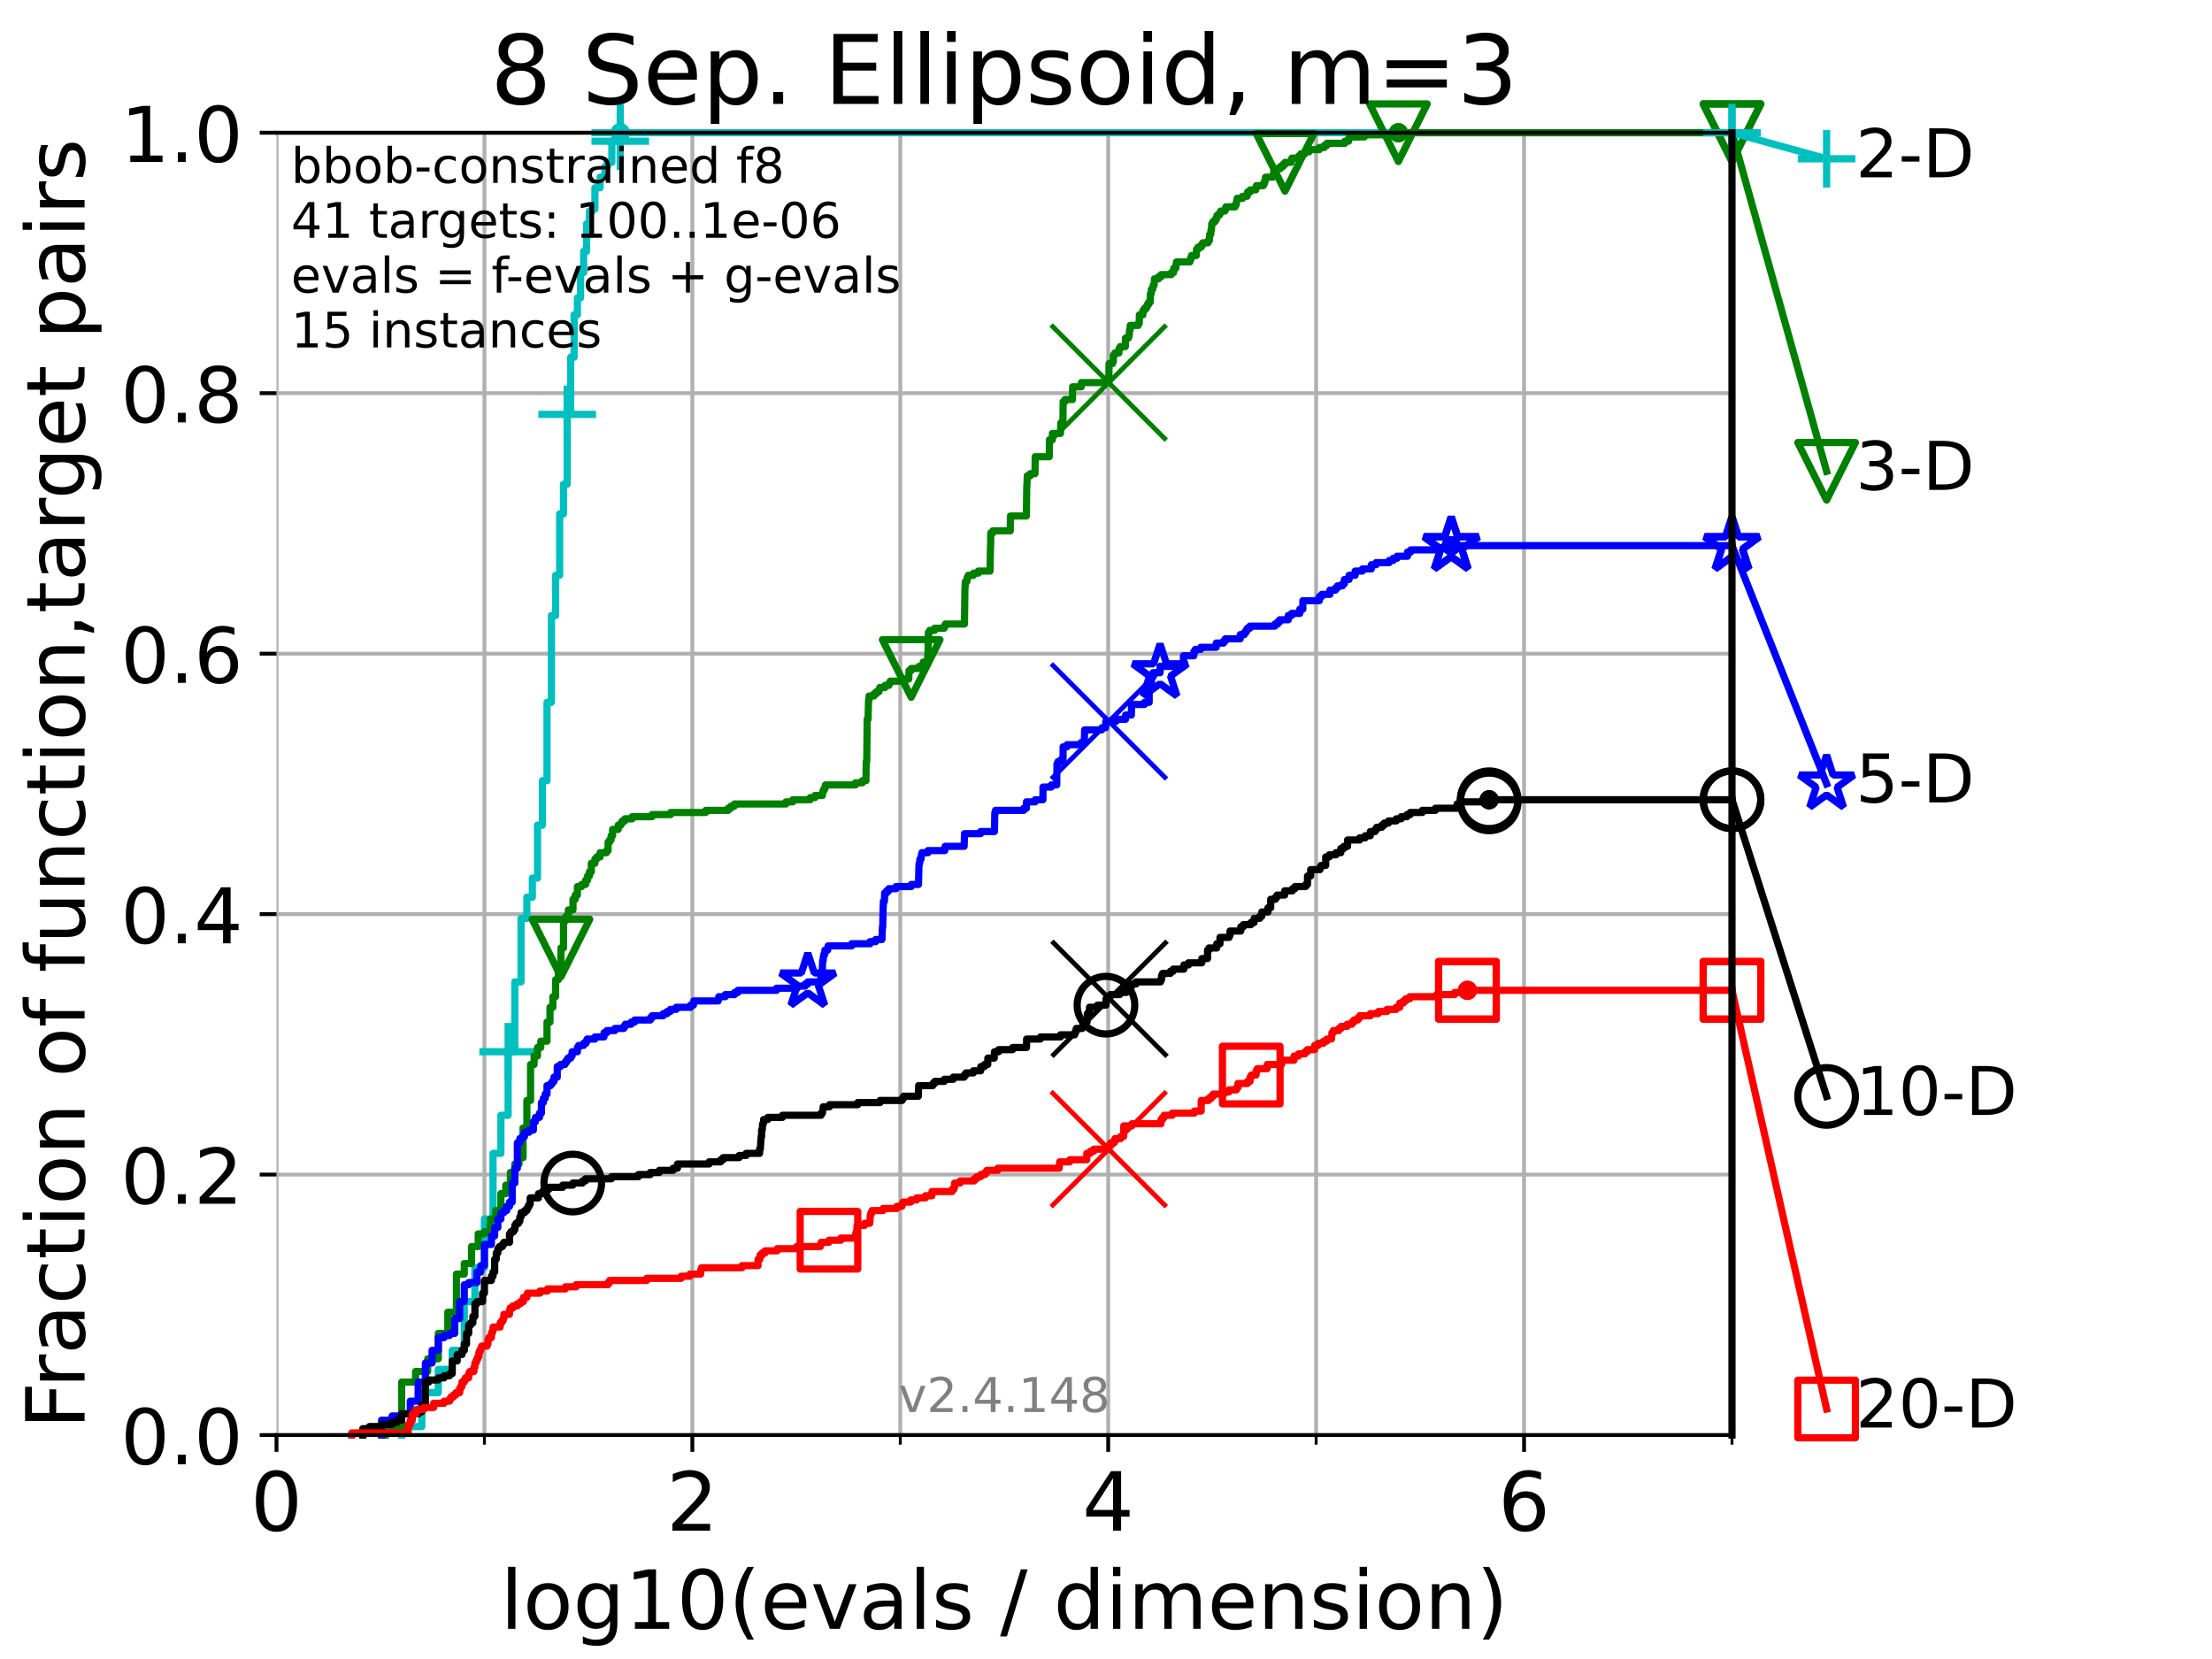 <?xml version="1.0" encoding="utf-8" standalone="no"?>
<!DOCTYPE svg PUBLIC "-//W3C//DTD SVG 1.1//EN"
  "http://www.w3.org/Graphics/SVG/1.1/DTD/svg11.dtd">
<!-- Created with matplotlib (https://matplotlib.org/) -->
<svg height="345.6pt" version="1.1" viewBox="0 0 460.8 345.6" width="460.8pt" xmlns="http://www.w3.org/2000/svg" xmlns:xlink="http://www.w3.org/1999/xlink">
 <defs>
  <style type="text/css">*{stroke-linecap:butt;stroke-linejoin:round;}</style>
 </defs>
 <g id="figure_1">
  <g id="patch_1">
   <path d="M 0 345.6 
L 460.8 345.6 
L 460.8 0 
L 0 0 
z
" style="fill:#ffffff;"/>
  </g>
  <g id="axes_1">
   <g id="patch_2">
    <path d="M 57.6 298.944 
L 360.806 298.944 
L 360.806 27.648 
L 57.6 27.648 
z
" style="fill:#ffffff;"/>
   </g>
   <g id="matplotlib.axis_1">
    <g id="xtick_1">
     <g id="line2d_1">
      <path clip-path="url(#p513000a3c8)" d="M 57.6 298.944 
L 57.6 27.648 
" style="fill:none;stroke:#b0b0b0;stroke-linecap:square;stroke-width:0.8;"/>
     </g>
     <g id="line2d_2">
      <defs>
       <path d="M 0 0 
L 0 3.5 
" id="m5e158cda5d" style="stroke:#000000;stroke-width:0.8;"/>
      </defs>
      <g>
       <use style="stroke:#000000;stroke-width:0.8;" x="57.6" xlink:href="#m5e158cda5d" y="298.944"/>
      </g>
     </g>
     <g id="text_1">
      <!-- 0 -->
      <g transform="translate(52.192 318.861)scale(0.17 -0.17)">
       <defs>
        <path d="M 31.781 66.406 
Q 24.172 66.406 20.328 58.906 
Q 16.5 51.422 16.5 36.375 
Q 16.5 21.391 20.328 13.891 
Q 24.172 6.391 31.781 6.391 
Q 39.453 6.391 43.281 13.891 
Q 47.125 21.391 47.125 36.375 
Q 47.125 51.422 43.281 58.906 
Q 39.453 66.406 31.781 66.406 
z
M 31.781 74.219 
Q 44.047 74.219 50.516 64.516 
Q 56.984 54.828 56.984 36.375 
Q 56.984 17.969 50.516 8.266 
Q 44.047 -1.422 31.781 -1.422 
Q 19.531 -1.422 13.062 8.266 
Q 6.594 17.969 6.594 36.375 
Q 6.594 54.828 13.062 64.516 
Q 19.531 74.219 31.781 74.219 
z
" id="DejaVuSans-48"/>
       </defs>
       <use xlink:href="#DejaVuSans-48"/>
      </g>
     </g>
    </g>
    <g id="xtick_2">
     <g id="line2d_3">
      <path clip-path="url(#p513000a3c8)" d="M 144.23 298.944 
L 144.23 27.648 
" style="fill:none;stroke:#b0b0b0;stroke-linecap:square;stroke-width:0.8;"/>
     </g>
     <g id="line2d_4">
      <g>
       <use style="stroke:#000000;stroke-width:0.8;" x="144.23" xlink:href="#m5e158cda5d" y="298.944"/>
      </g>
     </g>
     <g id="text_2">
      <!-- 2 -->
      <g transform="translate(138.822 318.861)scale(0.17 -0.17)">
       <defs>
        <path d="M 19.188 8.297 
L 53.609 8.297 
L 53.609 0 
L 7.328 0 
L 7.328 8.297 
Q 12.938 14.109 22.625 23.891 
Q 32.328 33.688 34.812 36.531 
Q 39.547 41.844 41.422 45.531 
Q 43.312 49.219 43.312 52.781 
Q 43.312 58.594 39.234 62.25 
Q 35.156 65.922 28.609 65.922 
Q 23.969 65.922 18.812 64.312 
Q 13.672 62.703 7.812 59.422 
L 7.812 69.391 
Q 13.766 71.781 18.938 73 
Q 24.125 74.219 28.422 74.219 
Q 39.75 74.219 46.484 68.547 
Q 53.219 62.891 53.219 53.422 
Q 53.219 48.922 51.531 44.891 
Q 49.859 40.875 45.406 35.406 
Q 44.188 33.984 37.641 27.219 
Q 31.109 20.453 19.188 8.297 
z
" id="DejaVuSans-50"/>
       </defs>
       <use xlink:href="#DejaVuSans-50"/>
      </g>
     </g>
    </g>
    <g id="xtick_3">
     <g id="line2d_5">
      <path clip-path="url(#p513000a3c8)" d="M 230.861 298.944 
L 230.861 27.648 
" style="fill:none;stroke:#b0b0b0;stroke-linecap:square;stroke-width:0.8;"/>
     </g>
     <g id="line2d_6">
      <g>
       <use style="stroke:#000000;stroke-width:0.8;" x="230.861" xlink:href="#m5e158cda5d" y="298.944"/>
      </g>
     </g>
     <g id="text_3">
      <!-- 4 -->
      <g transform="translate(225.453 318.861)scale(0.17 -0.17)">
       <defs>
        <path d="M 37.797 64.312 
L 12.891 25.391 
L 37.797 25.391 
z
M 35.203 72.906 
L 47.609 72.906 
L 47.609 25.391 
L 58.016 25.391 
L 58.016 17.188 
L 47.609 17.188 
L 47.609 0 
L 37.797 0 
L 37.797 17.188 
L 4.891 17.188 
L 4.891 26.703 
z
" id="DejaVuSans-52"/>
       </defs>
       <use xlink:href="#DejaVuSans-52"/>
      </g>
     </g>
    </g>
    <g id="xtick_4">
     <g id="line2d_7">
      <path clip-path="url(#p513000a3c8)" d="M 317.491 298.944 
L 317.491 27.648 
" style="fill:none;stroke:#b0b0b0;stroke-linecap:square;stroke-width:0.8;"/>
     </g>
     <g id="line2d_8">
      <g>
       <use style="stroke:#000000;stroke-width:0.8;" x="317.491" xlink:href="#m5e158cda5d" y="298.944"/>
      </g>
     </g>
     <g id="text_4">
      <!-- 6 -->
      <g transform="translate(312.083 318.861)scale(0.17 -0.17)">
       <defs>
        <path d="M 33.016 40.375 
Q 26.375 40.375 22.484 35.828 
Q 18.609 31.297 18.609 23.391 
Q 18.609 15.531 22.484 10.953 
Q 26.375 6.391 33.016 6.391 
Q 39.656 6.391 43.531 10.953 
Q 47.406 15.531 47.406 23.391 
Q 47.406 31.297 43.531 35.828 
Q 39.656 40.375 33.016 40.375 
z
M 52.594 71.297 
L 52.594 62.312 
Q 48.875 64.062 45.094 64.984 
Q 41.312 65.922 37.594 65.922 
Q 27.828 65.922 22.672 59.328 
Q 17.531 52.734 16.797 39.406 
Q 19.672 43.656 24.016 45.922 
Q 28.375 48.188 33.594 48.188 
Q 44.578 48.188 50.953 41.516 
Q 57.328 34.859 57.328 23.391 
Q 57.328 12.156 50.688 5.359 
Q 44.047 -1.422 33.016 -1.422 
Q 20.359 -1.422 13.672 8.266 
Q 6.984 17.969 6.984 36.375 
Q 6.984 53.656 15.188 63.938 
Q 23.391 74.219 37.203 74.219 
Q 40.922 74.219 44.703 73.484 
Q 48.484 72.75 52.594 71.297 
z
" id="DejaVuSans-54"/>
       </defs>
       <use xlink:href="#DejaVuSans-54"/>
      </g>
     </g>
    </g>
    <g id="xtick_5">
     <g id="line2d_9">
      <path clip-path="url(#p513000a3c8)" d="M 100.915 298.944 
L 100.915 27.648 
" style="fill:none;stroke:#b0b0b0;stroke-linecap:square;stroke-width:0.8;"/>
     </g>
     <g id="line2d_10">
      <defs>
       <path d="M 0 0 
L 0 2 
" id="m6959562117" style="stroke:#000000;stroke-width:0.6;"/>
      </defs>
      <g>
       <use style="stroke:#000000;stroke-width:0.6;" x="100.915" xlink:href="#m6959562117" y="298.944"/>
      </g>
     </g>
    </g>
    <g id="xtick_6">
     <g id="line2d_11">
      <path clip-path="url(#p513000a3c8)" d="M 187.546 298.944 
L 187.546 27.648 
" style="fill:none;stroke:#b0b0b0;stroke-linecap:square;stroke-width:0.8;"/>
     </g>
     <g id="line2d_12">
      <g>
       <use style="stroke:#000000;stroke-width:0.6;" x="187.546" xlink:href="#m6959562117" y="298.944"/>
      </g>
     </g>
    </g>
    <g id="xtick_7">
     <g id="line2d_13">
      <path clip-path="url(#p513000a3c8)" d="M 274.176 298.944 
L 274.176 27.648 
" style="fill:none;stroke:#b0b0b0;stroke-linecap:square;stroke-width:0.8;"/>
     </g>
     <g id="line2d_14">
      <g>
       <use style="stroke:#000000;stroke-width:0.6;" x="274.176" xlink:href="#m6959562117" y="298.944"/>
      </g>
     </g>
    </g>
    <g id="xtick_8">
     <g id="line2d_15">
      <path clip-path="url(#p513000a3c8)" d="M 360.806 298.944 
L 360.806 27.648 
" style="fill:none;stroke:#b0b0b0;stroke-linecap:square;stroke-width:0.8;"/>
     </g>
     <g id="line2d_16">
      <g>
       <use style="stroke:#000000;stroke-width:0.6;" x="360.806" xlink:href="#m6959562117" y="298.944"/>
      </g>
     </g>
    </g>
    <g id="text_5">
     <!-- log10(evals / dimension) -->
     <g transform="translate(104.239 339.314)scale(0.17 -0.17)">
      <defs>
       <path d="M 9.422 75.984 
L 18.406 75.984 
L 18.406 0 
L 9.422 0 
z
" id="DejaVuSans-108"/>
       <path d="M 30.609 48.391 
Q 23.391 48.391 19.188 42.75 
Q 14.984 37.109 14.984 27.297 
Q 14.984 17.484 19.156 11.844 
Q 23.344 6.203 30.609 6.203 
Q 37.797 6.203 41.984 11.859 
Q 46.188 17.531 46.188 27.297 
Q 46.188 37.016 41.984 42.703 
Q 37.797 48.391 30.609 48.391 
z
M 30.609 56 
Q 42.328 56 49.016 48.375 
Q 55.719 40.766 55.719 27.297 
Q 55.719 13.875 49.016 6.219 
Q 42.328 -1.422 30.609 -1.422 
Q 18.844 -1.422 12.172 6.219 
Q 5.516 13.875 5.516 27.297 
Q 5.516 40.766 12.172 48.375 
Q 18.844 56 30.609 56 
z
" id="DejaVuSans-111"/>
       <path d="M 45.406 27.984 
Q 45.406 37.75 41.375 43.109 
Q 37.359 48.484 30.078 48.484 
Q 22.859 48.484 18.828 43.109 
Q 14.797 37.75 14.797 27.984 
Q 14.797 18.266 18.828 12.891 
Q 22.859 7.516 30.078 7.516 
Q 37.359 7.516 41.375 12.891 
Q 45.406 18.266 45.406 27.984 
z
M 54.391 6.781 
Q 54.391 -7.172 48.188 -13.984 
Q 42 -20.797 29.203 -20.797 
Q 24.469 -20.797 20.266 -20.094 
Q 16.062 -19.391 12.109 -17.922 
L 12.109 -9.188 
Q 16.062 -11.328 19.922 -12.344 
Q 23.781 -13.375 27.781 -13.375 
Q 36.625 -13.375 41.016 -8.766 
Q 45.406 -4.156 45.406 5.172 
L 45.406 9.625 
Q 42.625 4.781 38.281 2.391 
Q 33.938 0 27.875 0 
Q 17.828 0 11.672 7.656 
Q 5.516 15.328 5.516 27.984 
Q 5.516 40.672 11.672 48.328 
Q 17.828 56 27.875 56 
Q 33.938 56 38.281 53.609 
Q 42.625 51.219 45.406 46.391 
L 45.406 54.688 
L 54.391 54.688 
z
" id="DejaVuSans-103"/>
       <path d="M 12.406 8.297 
L 28.516 8.297 
L 28.516 63.922 
L 10.984 60.406 
L 10.984 69.391 
L 28.422 72.906 
L 38.281 72.906 
L 38.281 8.297 
L 54.391 8.297 
L 54.391 0 
L 12.406 0 
z
" id="DejaVuSans-49"/>
       <path d="M 31 75.875 
Q 24.469 64.656 21.281 53.656 
Q 18.109 42.672 18.109 31.391 
Q 18.109 20.125 21.312 9.062 
Q 24.516 -2 31 -13.188 
L 23.188 -13.188 
Q 15.875 -1.703 12.234 9.375 
Q 8.594 20.453 8.594 31.391 
Q 8.594 42.281 12.203 53.312 
Q 15.828 64.359 23.188 75.875 
z
" id="DejaVuSans-40"/>
       <path d="M 56.203 29.594 
L 56.203 25.203 
L 14.891 25.203 
Q 15.484 15.922 20.484 11.062 
Q 25.484 6.203 34.422 6.203 
Q 39.594 6.203 44.453 7.469 
Q 49.312 8.734 54.109 11.281 
L 54.109 2.781 
Q 49.266 0.734 44.188 -0.344 
Q 39.109 -1.422 33.891 -1.422 
Q 20.797 -1.422 13.156 6.188 
Q 5.516 13.812 5.516 26.812 
Q 5.516 40.234 12.766 48.109 
Q 20.016 56 32.328 56 
Q 43.359 56 49.781 48.891 
Q 56.203 41.797 56.203 29.594 
z
M 47.219 32.234 
Q 47.125 39.594 43.094 43.984 
Q 39.062 48.391 32.422 48.391 
Q 24.906 48.391 20.391 44.141 
Q 15.875 39.891 15.188 32.172 
z
" id="DejaVuSans-101"/>
       <path d="M 2.984 54.688 
L 12.5 54.688 
L 29.594 8.797 
L 46.688 54.688 
L 56.203 54.688 
L 35.688 0 
L 23.484 0 
z
" id="DejaVuSans-118"/>
       <path d="M 34.281 27.484 
Q 23.391 27.484 19.188 25 
Q 14.984 22.516 14.984 16.5 
Q 14.984 11.719 18.141 8.906 
Q 21.297 6.109 26.703 6.109 
Q 34.188 6.109 38.703 11.406 
Q 43.219 16.703 43.219 25.484 
L 43.219 27.484 
z
M 52.203 31.203 
L 52.203 0 
L 43.219 0 
L 43.219 8.297 
Q 40.141 3.328 35.547 0.953 
Q 30.953 -1.422 24.312 -1.422 
Q 15.922 -1.422 10.953 3.297 
Q 6 8.016 6 15.922 
Q 6 25.141 12.172 29.828 
Q 18.359 34.516 30.609 34.516 
L 43.219 34.516 
L 43.219 35.406 
Q 43.219 41.609 39.141 45 
Q 35.062 48.391 27.688 48.391 
Q 23 48.391 18.547 47.266 
Q 14.109 46.141 10.016 43.891 
L 10.016 52.203 
Q 14.938 54.109 19.578 55.047 
Q 24.219 56 28.609 56 
Q 40.484 56 46.344 49.844 
Q 52.203 43.703 52.203 31.203 
z
" id="DejaVuSans-97"/>
       <path d="M 44.281 53.078 
L 44.281 44.578 
Q 40.484 46.531 36.375 47.5 
Q 32.281 48.484 27.875 48.484 
Q 21.188 48.484 17.844 46.438 
Q 14.5 44.391 14.5 40.281 
Q 14.5 37.156 16.891 35.375 
Q 19.281 33.594 26.516 31.984 
L 29.594 31.297 
Q 39.156 29.25 43.188 25.516 
Q 47.219 21.781 47.219 15.094 
Q 47.219 7.469 41.188 3.016 
Q 35.156 -1.422 24.609 -1.422 
Q 20.219 -1.422 15.453 -0.562 
Q 10.688 0.297 5.422 2 
L 5.422 11.281 
Q 10.406 8.688 15.234 7.391 
Q 20.062 6.109 24.812 6.109 
Q 31.156 6.109 34.562 8.281 
Q 37.984 10.453 37.984 14.406 
Q 37.984 18.062 35.516 20.016 
Q 33.062 21.969 24.703 23.781 
L 21.578 24.516 
Q 13.234 26.266 9.516 29.906 
Q 5.812 33.547 5.812 39.891 
Q 5.812 47.609 11.281 51.797 
Q 16.75 56 26.812 56 
Q 31.781 56 36.172 55.266 
Q 40.578 54.547 44.281 53.078 
z
" id="DejaVuSans-115"/>
       <path id="DejaVuSans-32"/>
       <path d="M 25.391 72.906 
L 33.688 72.906 
L 8.297 -9.281 
L 0 -9.281 
z
" id="DejaVuSans-47"/>
       <path d="M 45.406 46.391 
L 45.406 75.984 
L 54.391 75.984 
L 54.391 0 
L 45.406 0 
L 45.406 8.203 
Q 42.578 3.328 38.25 0.953 
Q 33.938 -1.422 27.875 -1.422 
Q 17.969 -1.422 11.734 6.484 
Q 5.516 14.406 5.516 27.297 
Q 5.516 40.188 11.734 48.094 
Q 17.969 56 27.875 56 
Q 33.938 56 38.25 53.625 
Q 42.578 51.266 45.406 46.391 
z
M 14.797 27.297 
Q 14.797 17.391 18.875 11.75 
Q 22.953 6.109 30.078 6.109 
Q 37.203 6.109 41.297 11.75 
Q 45.406 17.391 45.406 27.297 
Q 45.406 37.203 41.297 42.844 
Q 37.203 48.484 30.078 48.484 
Q 22.953 48.484 18.875 42.844 
Q 14.797 37.203 14.797 27.297 
z
" id="DejaVuSans-100"/>
       <path d="M 9.422 54.688 
L 18.406 54.688 
L 18.406 0 
L 9.422 0 
z
M 9.422 75.984 
L 18.406 75.984 
L 18.406 64.594 
L 9.422 64.594 
z
" id="DejaVuSans-105"/>
       <path d="M 52 44.188 
Q 55.375 50.25 60.062 53.125 
Q 64.75 56 71.094 56 
Q 79.641 56 84.281 50.016 
Q 88.922 44.047 88.922 33.016 
L 88.922 0 
L 79.891 0 
L 79.891 32.719 
Q 79.891 40.578 77.094 44.375 
Q 74.312 48.188 68.609 48.188 
Q 61.625 48.188 57.562 43.547 
Q 53.516 38.922 53.516 30.906 
L 53.516 0 
L 44.484 0 
L 44.484 32.719 
Q 44.484 40.625 41.703 44.406 
Q 38.922 48.188 33.109 48.188 
Q 26.219 48.188 22.156 43.531 
Q 18.109 38.875 18.109 30.906 
L 18.109 0 
L 9.078 0 
L 9.078 54.688 
L 18.109 54.688 
L 18.109 46.188 
Q 21.188 51.219 25.484 53.609 
Q 29.781 56 35.688 56 
Q 41.656 56 45.828 52.969 
Q 50 49.953 52 44.188 
z
" id="DejaVuSans-109"/>
       <path d="M 54.891 33.016 
L 54.891 0 
L 45.906 0 
L 45.906 32.719 
Q 45.906 40.484 42.875 44.328 
Q 39.844 48.188 33.797 48.188 
Q 26.516 48.188 22.312 43.547 
Q 18.109 38.922 18.109 30.906 
L 18.109 0 
L 9.078 0 
L 9.078 54.688 
L 18.109 54.688 
L 18.109 46.188 
Q 21.344 51.125 25.703 53.562 
Q 30.078 56 35.797 56 
Q 45.219 56 50.047 50.172 
Q 54.891 44.344 54.891 33.016 
z
" id="DejaVuSans-110"/>
       <path d="M 8.016 75.875 
L 15.828 75.875 
Q 23.141 64.359 26.781 53.312 
Q 30.422 42.281 30.422 31.391 
Q 30.422 20.453 26.781 9.375 
Q 23.141 -1.703 15.828 -13.188 
L 8.016 -13.188 
Q 14.5 -2 17.703 9.062 
Q 20.906 20.125 20.906 31.391 
Q 20.906 42.672 17.703 53.656 
Q 14.5 64.656 8.016 75.875 
z
" id="DejaVuSans-41"/>
      </defs>
      <use xlink:href="#DejaVuSans-108"/>
      <use x="27.783" xlink:href="#DejaVuSans-111"/>
      <use x="88.965" xlink:href="#DejaVuSans-103"/>
      <use x="152.441" xlink:href="#DejaVuSans-49"/>
      <use x="216.064" xlink:href="#DejaVuSans-48"/>
      <use x="279.688" xlink:href="#DejaVuSans-40"/>
      <use x="318.701" xlink:href="#DejaVuSans-101"/>
      <use x="380.225" xlink:href="#DejaVuSans-118"/>
      <use x="439.404" xlink:href="#DejaVuSans-97"/>
      <use x="500.684" xlink:href="#DejaVuSans-108"/>
      <use x="528.467" xlink:href="#DejaVuSans-115"/>
      <use x="580.566" xlink:href="#DejaVuSans-32"/>
      <use x="612.354" xlink:href="#DejaVuSans-47"/>
      <use x="646.045" xlink:href="#DejaVuSans-32"/>
      <use x="677.832" xlink:href="#DejaVuSans-100"/>
      <use x="741.309" xlink:href="#DejaVuSans-105"/>
      <use x="769.092" xlink:href="#DejaVuSans-109"/>
      <use x="866.504" xlink:href="#DejaVuSans-101"/>
      <use x="928.027" xlink:href="#DejaVuSans-110"/>
      <use x="991.406" xlink:href="#DejaVuSans-115"/>
      <use x="1043.506" xlink:href="#DejaVuSans-105"/>
      <use x="1071.289" xlink:href="#DejaVuSans-111"/>
      <use x="1132.471" xlink:href="#DejaVuSans-110"/>
      <use x="1195.85" xlink:href="#DejaVuSans-41"/>
     </g>
    </g>
   </g>
   <g id="matplotlib.axis_2">
    <g id="ytick_1">
     <g id="line2d_17">
      <path clip-path="url(#p513000a3c8)" d="M 57.6 298.944 
L 360.806 298.944 
" style="fill:none;stroke:#b0b0b0;stroke-linecap:square;stroke-width:0.8;"/>
     </g>
     <g id="line2d_18">
      <defs>
       <path d="M 0 0 
L -3.5 0 
" id="m329e4b23ab" style="stroke:#000000;stroke-width:0.8;"/>
      </defs>
      <g>
       <use style="stroke:#000000;stroke-width:0.8;" x="57.6" xlink:href="#m329e4b23ab" y="298.944"/>
      </g>
     </g>
     <g id="text_6">
      <!-- 0.0 -->
      <g transform="translate(25.155 305.023)scale(0.16 -0.16)">
       <defs>
        <path d="M 10.688 12.406 
L 21 12.406 
L 21 0 
L 10.688 0 
z
" id="DejaVuSans-46"/>
       </defs>
       <use xlink:href="#DejaVuSans-48"/>
       <use x="63.623" xlink:href="#DejaVuSans-46"/>
       <use x="95.41" xlink:href="#DejaVuSans-48"/>
      </g>
     </g>
    </g>
    <g id="ytick_2">
     <g id="line2d_19">
      <path clip-path="url(#p513000a3c8)" d="M 57.6 244.685 
L 360.806 244.685 
" style="fill:none;stroke:#b0b0b0;stroke-linecap:square;stroke-width:0.8;"/>
     </g>
     <g id="line2d_20">
      <g>
       <use style="stroke:#000000;stroke-width:0.8;" x="57.6" xlink:href="#m329e4b23ab" y="244.685"/>
      </g>
     </g>
     <g id="text_7">
      <!-- 0.2 -->
      <g transform="translate(25.155 250.764)scale(0.16 -0.16)">
       <use xlink:href="#DejaVuSans-48"/>
       <use x="63.623" xlink:href="#DejaVuSans-46"/>
       <use x="95.41" xlink:href="#DejaVuSans-50"/>
      </g>
     </g>
    </g>
    <g id="ytick_3">
     <g id="line2d_21">
      <path clip-path="url(#p513000a3c8)" d="M 57.6 190.426 
L 360.806 190.426 
" style="fill:none;stroke:#b0b0b0;stroke-linecap:square;stroke-width:0.8;"/>
     </g>
     <g id="line2d_22">
      <g>
       <use style="stroke:#000000;stroke-width:0.8;" x="57.6" xlink:href="#m329e4b23ab" y="190.426"/>
      </g>
     </g>
     <g id="text_8">
      <!-- 0.4 -->
      <g transform="translate(25.155 196.504)scale(0.16 -0.16)">
       <use xlink:href="#DejaVuSans-48"/>
       <use x="63.623" xlink:href="#DejaVuSans-46"/>
       <use x="95.41" xlink:href="#DejaVuSans-52"/>
      </g>
     </g>
    </g>
    <g id="ytick_4">
     <g id="line2d_23">
      <path clip-path="url(#p513000a3c8)" d="M 57.6 136.166 
L 360.806 136.166 
" style="fill:none;stroke:#b0b0b0;stroke-linecap:square;stroke-width:0.8;"/>
     </g>
     <g id="line2d_24">
      <g>
       <use style="stroke:#000000;stroke-width:0.8;" x="57.6" xlink:href="#m329e4b23ab" y="136.166"/>
      </g>
     </g>
     <g id="text_9">
      <!-- 0.6 -->
      <g transform="translate(25.155 142.245)scale(0.16 -0.16)">
       <use xlink:href="#DejaVuSans-48"/>
       <use x="63.623" xlink:href="#DejaVuSans-46"/>
       <use x="95.41" xlink:href="#DejaVuSans-54"/>
      </g>
     </g>
    </g>
    <g id="ytick_5">
     <g id="line2d_25">
      <path clip-path="url(#p513000a3c8)" d="M 57.6 81.907 
L 360.806 81.907 
" style="fill:none;stroke:#b0b0b0;stroke-linecap:square;stroke-width:0.8;"/>
     </g>
     <g id="line2d_26">
      <g>
       <use style="stroke:#000000;stroke-width:0.8;" x="57.6" xlink:href="#m329e4b23ab" y="81.907"/>
      </g>
     </g>
     <g id="text_10">
      <!-- 0.8 -->
      <g transform="translate(25.155 87.986)scale(0.16 -0.16)">
       <defs>
        <path d="M 31.781 34.625 
Q 24.75 34.625 20.719 30.859 
Q 16.703 27.094 16.703 20.516 
Q 16.703 13.922 20.719 10.156 
Q 24.75 6.391 31.781 6.391 
Q 38.812 6.391 42.859 10.172 
Q 46.922 13.969 46.922 20.516 
Q 46.922 27.094 42.891 30.859 
Q 38.875 34.625 31.781 34.625 
z
M 21.922 38.812 
Q 15.578 40.375 12.031 44.719 
Q 8.5 49.078 8.5 55.328 
Q 8.5 64.062 14.719 69.141 
Q 20.953 74.219 31.781 74.219 
Q 42.672 74.219 48.875 69.141 
Q 55.078 64.062 55.078 55.328 
Q 55.078 49.078 51.531 44.719 
Q 48 40.375 41.703 38.812 
Q 48.828 37.156 52.797 32.312 
Q 56.781 27.484 56.781 20.516 
Q 56.781 9.906 50.312 4.234 
Q 43.844 -1.422 31.781 -1.422 
Q 19.734 -1.422 13.25 4.234 
Q 6.781 9.906 6.781 20.516 
Q 6.781 27.484 10.781 32.312 
Q 14.797 37.156 21.922 38.812 
z
M 18.312 54.391 
Q 18.312 48.734 21.844 45.562 
Q 25.391 42.391 31.781 42.391 
Q 38.141 42.391 41.719 45.562 
Q 45.312 48.734 45.312 54.391 
Q 45.312 60.062 41.719 63.234 
Q 38.141 66.406 31.781 66.406 
Q 25.391 66.406 21.844 63.234 
Q 18.312 60.062 18.312 54.391 
z
" id="DejaVuSans-56"/>
       </defs>
       <use xlink:href="#DejaVuSans-48"/>
       <use x="63.623" xlink:href="#DejaVuSans-46"/>
       <use x="95.41" xlink:href="#DejaVuSans-56"/>
      </g>
     </g>
    </g>
    <g id="ytick_6">
     <g id="line2d_27">
      <path clip-path="url(#p513000a3c8)" d="M 57.6 27.648 
L 360.806 27.648 
" style="fill:none;stroke:#b0b0b0;stroke-linecap:square;stroke-width:0.8;"/>
     </g>
     <g id="line2d_28">
      <g>
       <use style="stroke:#000000;stroke-width:0.8;" x="57.6" xlink:href="#m329e4b23ab" y="27.648"/>
      </g>
     </g>
     <g id="text_11">
      <!-- 1.0 -->
      <g transform="translate(25.155 33.727)scale(0.16 -0.16)">
       <use xlink:href="#DejaVuSans-49"/>
       <use x="63.623" xlink:href="#DejaVuSans-46"/>
       <use x="95.41" xlink:href="#DejaVuSans-48"/>
      </g>
     </g>
    </g>
    <g id="text_12">
     <!-- Fraction of function,target pairs -->
     <g transform="translate(17.62 297.681)rotate(-90)scale(0.17 -0.17)">
      <defs>
       <path d="M 9.812 72.906 
L 51.703 72.906 
L 51.703 64.594 
L 19.672 64.594 
L 19.672 43.109 
L 48.578 43.109 
L 48.578 34.812 
L 19.672 34.812 
L 19.672 0 
L 9.812 0 
z
" id="DejaVuSans-70"/>
       <path d="M 41.109 46.297 
Q 39.594 47.172 37.812 47.578 
Q 36.031 48 33.891 48 
Q 26.266 48 22.188 43.047 
Q 18.109 38.094 18.109 28.812 
L 18.109 0 
L 9.078 0 
L 9.078 54.688 
L 18.109 54.688 
L 18.109 46.188 
Q 20.953 51.172 25.484 53.578 
Q 30.031 56 36.531 56 
Q 37.453 56 38.578 55.875 
Q 39.703 55.766 41.062 55.516 
z
" id="DejaVuSans-114"/>
       <path d="M 48.781 52.594 
L 48.781 44.188 
Q 44.969 46.297 41.141 47.344 
Q 37.312 48.391 33.406 48.391 
Q 24.656 48.391 19.812 42.844 
Q 14.984 37.312 14.984 27.297 
Q 14.984 17.281 19.812 11.734 
Q 24.656 6.203 33.406 6.203 
Q 37.312 6.203 41.141 7.25 
Q 44.969 8.297 48.781 10.406 
L 48.781 2.094 
Q 45.016 0.344 40.984 -0.531 
Q 36.969 -1.422 32.422 -1.422 
Q 20.062 -1.422 12.781 6.344 
Q 5.516 14.109 5.516 27.297 
Q 5.516 40.672 12.859 48.328 
Q 20.219 56 33.016 56 
Q 37.156 56 41.109 55.141 
Q 45.062 54.297 48.781 52.594 
z
" id="DejaVuSans-99"/>
       <path d="M 18.312 70.219 
L 18.312 54.688 
L 36.812 54.688 
L 36.812 47.703 
L 18.312 47.703 
L 18.312 18.016 
Q 18.312 11.328 20.141 9.422 
Q 21.969 7.516 27.594 7.516 
L 36.812 7.516 
L 36.812 0 
L 27.594 0 
Q 17.188 0 13.234 3.875 
Q 9.281 7.766 9.281 18.016 
L 9.281 47.703 
L 2.688 47.703 
L 2.688 54.688 
L 9.281 54.688 
L 9.281 70.219 
z
" id="DejaVuSans-116"/>
       <path d="M 37.109 75.984 
L 37.109 68.5 
L 28.516 68.5 
Q 23.688 68.5 21.797 66.547 
Q 19.922 64.594 19.922 59.516 
L 19.922 54.688 
L 34.719 54.688 
L 34.719 47.703 
L 19.922 47.703 
L 19.922 0 
L 10.891 0 
L 10.891 47.703 
L 2.297 47.703 
L 2.297 54.688 
L 10.891 54.688 
L 10.891 58.5 
Q 10.891 67.625 15.141 71.797 
Q 19.391 75.984 28.609 75.984 
z
" id="DejaVuSans-102"/>
       <path d="M 8.5 21.578 
L 8.5 54.688 
L 17.484 54.688 
L 17.484 21.922 
Q 17.484 14.156 20.5 10.266 
Q 23.531 6.391 29.594 6.391 
Q 36.859 6.391 41.078 11.031 
Q 45.312 15.672 45.312 23.688 
L 45.312 54.688 
L 54.297 54.688 
L 54.297 0 
L 45.312 0 
L 45.312 8.406 
Q 42.047 3.422 37.719 1 
Q 33.406 -1.422 27.688 -1.422 
Q 18.266 -1.422 13.375 4.438 
Q 8.5 10.297 8.5 21.578 
z
M 31.109 56 
z
" id="DejaVuSans-117"/>
       <path d="M 11.719 12.406 
L 22.016 12.406 
L 22.016 4 
L 14.016 -11.625 
L 7.719 -11.625 
L 11.719 4 
z
" id="DejaVuSans-44"/>
       <path d="M 18.109 8.203 
L 18.109 -20.797 
L 9.078 -20.797 
L 9.078 54.688 
L 18.109 54.688 
L 18.109 46.391 
Q 20.953 51.266 25.266 53.625 
Q 29.594 56 35.594 56 
Q 45.562 56 51.781 48.094 
Q 58.016 40.188 58.016 27.297 
Q 58.016 14.406 51.781 6.484 
Q 45.562 -1.422 35.594 -1.422 
Q 29.594 -1.422 25.266 0.953 
Q 20.953 3.328 18.109 8.203 
z
M 48.688 27.297 
Q 48.688 37.203 44.609 42.844 
Q 40.531 48.484 33.406 48.484 
Q 26.266 48.484 22.188 42.844 
Q 18.109 37.203 18.109 27.297 
Q 18.109 17.391 22.188 11.75 
Q 26.266 6.109 33.406 6.109 
Q 40.531 6.109 44.609 11.75 
Q 48.688 17.391 48.688 27.297 
z
" id="DejaVuSans-112"/>
      </defs>
      <use xlink:href="#DejaVuSans-70"/>
      <use x="50.27" xlink:href="#DejaVuSans-114"/>
      <use x="91.383" xlink:href="#DejaVuSans-97"/>
      <use x="152.662" xlink:href="#DejaVuSans-99"/>
      <use x="207.643" xlink:href="#DejaVuSans-116"/>
      <use x="246.852" xlink:href="#DejaVuSans-105"/>
      <use x="274.635" xlink:href="#DejaVuSans-111"/>
      <use x="335.816" xlink:href="#DejaVuSans-110"/>
      <use x="399.195" xlink:href="#DejaVuSans-32"/>
      <use x="430.982" xlink:href="#DejaVuSans-111"/>
      <use x="492.164" xlink:href="#DejaVuSans-102"/>
      <use x="527.369" xlink:href="#DejaVuSans-32"/>
      <use x="559.156" xlink:href="#DejaVuSans-102"/>
      <use x="594.361" xlink:href="#DejaVuSans-117"/>
      <use x="657.74" xlink:href="#DejaVuSans-110"/>
      <use x="721.119" xlink:href="#DejaVuSans-99"/>
      <use x="776.1" xlink:href="#DejaVuSans-116"/>
      <use x="815.309" xlink:href="#DejaVuSans-105"/>
      <use x="843.092" xlink:href="#DejaVuSans-111"/>
      <use x="904.273" xlink:href="#DejaVuSans-110"/>
      <use x="967.652" xlink:href="#DejaVuSans-44"/>
      <use x="999.439" xlink:href="#DejaVuSans-116"/>
      <use x="1038.648" xlink:href="#DejaVuSans-97"/>
      <use x="1099.928" xlink:href="#DejaVuSans-114"/>
      <use x="1139.291" xlink:href="#DejaVuSans-103"/>
      <use x="1202.768" xlink:href="#DejaVuSans-101"/>
      <use x="1264.291" xlink:href="#DejaVuSans-116"/>
      <use x="1303.5" xlink:href="#DejaVuSans-32"/>
      <use x="1335.287" xlink:href="#DejaVuSans-112"/>
      <use x="1398.764" xlink:href="#DejaVuSans-97"/>
      <use x="1460.043" xlink:href="#DejaVuSans-105"/>
      <use x="1487.826" xlink:href="#DejaVuSans-114"/>
      <use x="1528.939" xlink:href="#DejaVuSans-115"/>
     </g>
    </g>
   </g>
   <g id="line2d_29">
    <defs>
     <path d="M 0 1.5 
C 0.398 1.5 0.779 1.342 1.061 1.061 
C 1.342 0.779 1.5 0.398 1.5 0 
C 1.5 -0.398 1.342 -0.779 1.061 -1.061 
C 0.779 -1.342 0.398 -1.5 0 -1.5 
C -0.398 -1.5 -0.779 -1.342 -1.061 -1.061 
C -1.342 -0.779 -1.5 -0.398 -1.5 0 
C -1.5 0.398 -1.342 0.779 -1.061 1.061 
C -0.779 1.342 -0.398 1.5 0 1.5 
z
" id="m13f0c17bb2" style="stroke:#00bfbf;"/>
    </defs>
    <g>
     <use style="fill:#00bfbf;stroke:#00bfbf;" x="129.209" xlink:href="#m13f0c17bb2" y="27.648"/>
     <use style="fill:#00bfbf;stroke:#00bfbf;" x="129.209" xlink:href="#m13f0c17bb2" y="27.648"/>
    </g>
   </g>
   <g id="line2d_30">
    <path d="M 83.678 298.944 
L 83.678 297.179 
L 87.876 297.179 
L 87.876 290.121 
L 91.306 290.121 
L 91.306 285.269 
L 94.206 285.269 
L 94.206 281.299 
L 96.718 281.299 
L 96.718 271.153 
L 98.933 271.153 
L 98.933 264.095 
L 100.915 264.095 
L 100.915 253.949 
L 102.708 253.949 
L 102.708 240.273 
L 104.345 240.273 
L 104.345 232.333 
L 105.851 232.333 
L 105.851 219.099 
L 107.245 219.099 
L 107.245 204.542 
L 108.543 204.542 
L 108.543 191.308 
L 109.757 191.308 
L 109.757 186.897 
L 110.897 186.897 
L 110.897 182.926 
L 111.972 182.926 
L 111.972 171.898 
L 112.989 171.898 
L 112.989 162.634 
L 113.954 162.634 
L 113.954 146.312 
L 114.872 146.312 
L 114.872 128.226 
L 115.747 128.226 
L 115.747 119.845 
L 116.584 119.845 
L 116.584 107.052 
L 117.384 107.052 
L 117.384 100.876 
L 118.152 100.876 
L 118.152 86.319 
L 118.89 86.319 
L 118.89 74.408 
L 119.6 74.408 
L 119.6 65.585 
L 120.284 65.585 
L 120.284 62.056 
L 120.944 62.056 
L 120.944 56.763 
L 121.582 56.763 
L 121.582 52.351 
L 122.199 52.351 
L 122.199 46.617 
L 122.796 46.617 
L 122.796 43.97 
L 123.375 43.97 
L 123.375 43.529 
L 123.936 43.529 
L 123.936 39.117 
L 125.012 39.117 
L 125.012 36.912 
L 126.029 36.912 
L 126.029 34.706 
L 126.517 34.706 
L 126.517 33.824 
L 127.458 33.824 
L 127.458 29.413 
L 129.209 29.413 
L 129.209 27.648 
L 360.806 27.648 
" style="fill:none;stroke:#00bfbf;stroke-linecap:square;stroke-width:1.5;"/>
   </g>
   <g id="line2d_31">
    <defs>
     <path d="M -6 0 
L 6 0 
M 0 6 
L 0 -6 
" id="m69b962f12c" style="stroke:#00bfbf;stroke-width:1.5;"/>
    </defs>
    <g>
     <use style="fill-opacity:0;stroke:#00bfbf;stroke-width:1.5;" x="105.851" xlink:href="#m69b962f12c" y="219.099"/>
     <use style="fill-opacity:0;stroke:#00bfbf;stroke-width:1.5;" x="118.152" xlink:href="#m69b962f12c" y="86.319"/>
     <use style="fill-opacity:0;stroke:#00bfbf;stroke-width:1.5;" x="129.209" xlink:href="#m69b962f12c" y="29.413"/>
     <use style="fill-opacity:0;stroke:#00bfbf;stroke-width:1.5;" x="129.209" xlink:href="#m69b962f12c" y="27.648"/>
     <use style="fill-opacity:0;stroke:#00bfbf;stroke-width:1.5;" x="360.806" xlink:href="#m69b962f12c" y="27.648"/>
    </g>
   </g>
   <g id="line2d_32">
    <path style="fill:none;stroke:#00bfbf;stroke-linecap:square;stroke-width:1.5;"/>
    <g/>
   </g>
   <g id="line2d_33">
    <defs>
     <path d="M 0 1.5 
C 0.398 1.5 0.779 1.342 1.061 1.061 
C 1.342 0.779 1.5 0.398 1.5 0 
C 1.5 -0.398 1.342 -0.779 1.061 -1.061 
C 0.779 -1.342 0.398 -1.5 0 -1.5 
C -0.398 -1.5 -0.779 -1.342 -1.061 -1.061 
C -1.342 -0.779 -1.5 -0.398 -1.5 0 
C -1.5 0.398 -1.342 0.779 -1.061 1.061 
C -0.779 1.342 -0.398 1.5 0 1.5 
z
" id="mf77522e79e" style="stroke:#008000;"/>
    </defs>
    <g>
     <use style="fill:#008000;stroke:#008000;" x="291.312" xlink:href="#mf77522e79e" y="27.648"/>
     <use style="fill:#008000;stroke:#008000;" x="291.312" xlink:href="#mf77522e79e" y="27.648"/>
    </g>
   </g>
   <g id="line2d_34">
    <path d="M 80.249 298.944 
L 80.249 297.621 
L 83.678 297.621 
L 83.678 287.916 
L 86.578 287.916 
L 86.578 285.71 
L 89.09 285.71 
L 89.09 283.063 
L 91.306 283.063 
L 91.306 277.77 
L 93.288 277.77 
L 93.288 273.358 
L 95.081 273.358 
L 95.081 265.418 
L 96.718 265.418 
L 96.718 263.212 
L 98.223 263.212 
L 98.223 259.683 
L 99.617 259.683 
L 99.617 257.036 
L 100.915 257.036 
L 100.915 256.595 
L 102.129 256.595 
L 102.129 253.949 
L 103.27 253.949 
L 103.27 252.184 
L 104.345 252.184 
L 104.345 248.655 
L 105.362 248.655 
L 105.362 246.89 
L 106.327 246.89 
L 106.327 244.244 
L 107.245 244.244 
L 107.245 242.479 
L 108.12 242.479 
L 108.12 241.156 
L 108.956 241.156 
L 108.956 234.98 
L 109.757 234.98 
L 109.757 229.245 
L 110.525 229.245 
L 110.525 221.746 
L 111.262 221.746 
L 111.262 219.981 
L 111.972 219.981 
L 111.972 218.217 
L 112.657 218.217 
L 112.657 216.894 
L 113.954 216.894 
L 113.954 212.923 
L 114.571 212.923 
L 114.571 209.835 
L 115.168 209.835 
L 115.168 207.63 
L 115.747 207.63 
L 115.747 204.101 
L 116.309 204.101 
L 116.309 201.454 
L 116.854 201.454 
L 116.854 197.484 
L 117.384 197.484 
L 117.384 191.749 
L 117.9 191.749 
L 117.9 190.867 
L 118.401 190.867 
L 118.401 189.543 
L 119.366 189.543 
L 119.366 187.338 
L 119.831 187.338 
L 119.831 186.455 
L 120.284 186.455 
L 120.284 184.691 
L 121.159 184.691 
L 121.159 184.25 
L 121.995 184.25 
L 121.995 183.367 
L 122.4 183.367 
L 122.4 182.485 
L 122.796 182.485 
L 122.796 181.603 
L 123.184 181.603 
L 123.184 179.838 
L 123.936 179.838 
L 123.936 178.956 
L 124.302 178.956 
L 124.302 178.515 
L 125.012 178.515 
L 125.012 177.633 
L 126.356 177.633 
L 126.356 177.192 
L 126.677 177.192 
L 126.677 175.427 
L 126.994 175.427 
L 126.994 174.986 
L 127.304 174.986 
L 127.304 174.104 
L 127.61 174.104 
L 127.61 172.78 
L 128.786 172.78 
L 128.786 171.898 
L 129.348 171.898 
L 129.348 171.457 
L 129.623 171.457 
L 129.623 171.016 
L 130.16 171.016 
L 130.16 170.575 
L 131.686 170.575 
L 131.686 170.134 
L 135.835 170.134 
L 135.835 169.692 
L 139.717 169.692 
L 139.717 169.251 
L 147.022 169.251 
L 147.022 168.81 
L 151.69 168.81 
L 151.69 168.369 
L 152.271 168.369 
L 152.271 167.928 
L 152.993 167.928 
L 152.993 167.487 
L 163.733 167.487 
L 163.733 167.046 
L 165.146 167.046 
L 165.146 166.604 
L 168.774 166.604 
L 168.774 166.163 
L 169.768 166.163 
L 169.768 165.722 
L 171.316 165.722 
L 171.39 164.84 
L 171.582 164.84 
L 171.582 164.399 
L 171.829 164.399 
L 171.829 163.958 
L 171.959 163.958 
L 171.959 163.517 
L 178.206 163.517 
L 178.206 163.075 
L 179.634 163.075 
L 179.634 162.634 
L 180.392 162.634 
L 180.447 158.664 
L 180.556 158.664 
L 180.647 149.841 
L 180.827 149.841 
L 180.934 145.871 
L 181.023 145.871 
L 181.041 144.989 
L 182.042 144.989 
L 182.042 144.548 
L 182.555 144.548 
L 182.555 144.107 
L 183.103 144.107 
L 183.103 143.666 
L 183.262 143.666 
L 183.262 143.225 
L 184.363 143.225 
L 184.363 142.783 
L 185.162 142.783 
L 185.162 142.342 
L 185.445 142.342 
L 185.445 141.901 
L 188.541 141.901 
L 188.541 141.46 
L 189.321 141.46 
L 189.367 139.695 
L 189.817 139.695 
L 189.817 139.254 
L 191.445 139.254 
L 191.445 138.813 
L 192.214 138.813 
L 192.311 137.931 
L 193.186 137.931 
L 193.251 136.608 
L 193.316 136.608 
L 193.399 131.755 
L 193.673 131.755 
L 193.673 131.314 
L 194.695 131.314 
L 194.695 130.873 
L 196.686 130.873 
L 196.686 130.432 
L 196.939 130.432 
L 196.939 129.991 
L 200.914 129.991 
L 201.013 122.491 
L 201.043 122.491 
L 201.098 121.168 
L 201.425 121.168 
L 201.491 120.286 
L 201.71 120.286 
L 201.71 119.845 
L 202.784 119.845 
L 202.784 119.403 
L 203.794 119.403 
L 203.794 118.962 
L 206.244 118.962 
L 206.341 113.669 
L 206.369 113.669 
L 206.397 111.022 
L 206.816 111.022 
L 206.816 110.581 
L 210.458 110.581 
L 210.491 107.493 
L 213.81 107.493 
L 213.893 101.317 
L 213.924 101.317 
L 214.001 99.111 
L 214.618 99.111 
L 214.618 98.67 
L 215.605 98.67 
L 215.655 95.141 
L 218.574 95.141 
L 218.62 91.612 
L 219.232 91.612 
L 219.232 90.289 
L 220.917 90.289 
L 220.99 88.083 
L 221.431 88.083 
L 221.471 83.672 
L 221.847 83.672 
L 221.847 83.231 
L 223.42 83.231 
L 223.448 80.584 
L 225.244 80.584 
L 225.256 79.702 
L 230.975 79.702 
L 231.045 75.731 
L 231.788 75.731 
L 231.788 75.29 
L 231.926 75.29 
L 231.931 73.967 
L 232.231 73.967 
L 232.231 73.526 
L 233.094 73.526 
L 233.103 72.643 
L 233.351 72.643 
L 233.351 72.202 
L 234.431 72.202 
L 234.452 70.438 
L 235.061 70.438 
L 235.061 69.997 
L 235.235 69.997 
L 235.307 68.673 
L 235.443 68.673 
L 235.443 67.791 
L 237.111 67.791 
L 237.111 67.35 
L 237.328 67.35 
L 237.354 65.585 
L 238.084 65.585 
L 238.084 64.703 
L 238.37 64.703 
L 238.37 64.262 
L 238.809 64.262 
L 238.809 63.821 
L 239.037 63.821 
L 239.037 63.38 
L 239.313 63.38 
L 239.313 62.939 
L 239.614 62.939 
L 239.647 61.174 
L 239.82 61.174 
L 239.848 60.292 
L 240.116 60.292 
L 240.116 59.851 
L 240.232 59.851 
L 240.232 59.409 
L 240.428 59.409 
L 240.493 58.086 
L 241.359 58.086 
L 241.359 57.645 
L 241.905 57.645 
L 241.905 57.204 
L 244.021 57.204 
L 244.021 56.763 
L 244.498 56.763 
L 244.515 55.88 
L 244.95 55.88 
L 245.002 54.998 
L 245.088 54.998 
L 245.088 54.557 
L 247.879 54.557 
L 247.879 54.116 
L 248.068 54.116 
L 248.068 53.675 
L 248.204 53.675 
L 248.204 53.234 
L 249.209 53.234 
L 249.255 51.91 
L 249.607 51.91 
L 249.607 51.469 
L 250.261 51.469 
L 250.261 51.028 
L 250.532 51.028 
L 250.532 50.587 
L 251.644 50.587 
L 251.644 50.146 
L 251.937 50.146 
L 252 48.822 
L 252.23 48.822 
L 252.265 47.94 
L 252.36 47.94 
L 252.429 46.617 
L 252.658 46.617 
L 252.658 46.176 
L 253.126 46.176 
L 253.126 45.734 
L 253.396 45.734 
L 253.396 45.293 
L 253.531 45.293 
L 253.531 44.852 
L 254.004 44.852 
L 254.004 44.411 
L 254.282 44.411 
L 254.282 43.97 
L 255.198 43.97 
L 255.198 43.529 
L 255.368 43.529 
L 255.368 43.088 
L 257.29 43.088 
L 257.29 42.646 
L 257.527 42.646 
L 257.634 41.764 
L 257.714 41.764 
L 257.714 41.323 
L 258.842 41.323 
L 258.842 40.882 
L 259.812 40.882 
L 259.901 40 
L 260.421 40 
L 260.421 39.559 
L 261.592 39.559 
L 261.592 39.117 
L 261.735 39.117 
L 261.735 38.676 
L 263.174 38.676 
L 263.174 38.235 
L 263.402 38.235 
L 263.402 37.794 
L 263.541 37.794 
L 263.624 36.912 
L 265.162 36.912 
L 265.162 36.471 
L 265.28 36.471 
L 265.35 35.588 
L 265.752 35.588 
L 265.752 35.147 
L 266.701 35.147 
L 266.701 34.706 
L 267.253 34.706 
L 267.253 34.265 
L 267.694 34.265 
L 267.694 33.824 
L 268.969 33.824 
L 268.969 33.383 
L 269.116 33.383 
L 269.116 32.942 
L 270.557 32.942 
L 270.557 32.5 
L 270.974 32.5 
L 270.974 32.059 
L 271.8 32.059 
L 271.8 31.618 
L 272.717 31.618 
L 272.717 31.177 
L 274.834 31.177 
L 274.834 30.736 
L 275.866 30.736 
L 275.866 30.295 
L 276.423 30.295 
L 276.423 29.854 
L 280.153 29.854 
L 280.153 29.413 
L 280.948 29.413 
L 280.948 28.971 
L 281.068 28.971 
L 281.068 28.53 
L 284.226 28.53 
L 284.226 28.089 
L 291.312 28.089 
L 291.312 27.648 
L 360.806 27.648 
L 360.806 27.648 
" style="fill:none;stroke:#008000;stroke-linecap:square;stroke-width:1.5;"/>
   </g>
   <g id="line2d_35">
    <defs>
     <path d="M -0 6 
L 6 -6 
L -6 -6 
z
" id="md317a4d4e6" style="stroke:#008000;stroke-linejoin:miter;stroke-width:1.5;"/>
    </defs>
    <g>
     <use style="fill-opacity:0;stroke:#008000;stroke-linejoin:miter;stroke-width:1.5;" x="116.854" xlink:href="#md317a4d4e6" y="197.484"/>
     <use style="fill-opacity:0;stroke:#008000;stroke-linejoin:miter;stroke-width:1.5;" x="189.817" xlink:href="#md317a4d4e6" y="139.254"/>
     <use style="fill-opacity:0;stroke:#008000;stroke-linejoin:miter;stroke-width:1.5;" x="267.694" xlink:href="#md317a4d4e6" y="33.824"/>
     <use style="fill-opacity:0;stroke:#008000;stroke-linejoin:miter;stroke-width:1.5;" x="291.312" xlink:href="#md317a4d4e6" y="27.648"/>
     <use style="fill-opacity:0;stroke:#008000;stroke-linejoin:miter;stroke-width:1.5;" x="360.806" xlink:href="#md317a4d4e6" y="27.648"/>
    </g>
   </g>
   <g id="line2d_36">
    <path style="fill:none;stroke:#008000;stroke-linecap:square;stroke-width:1.5;"/>
    <g/>
   </g>
   <g id="line2d_37">
    <path clip-path="url(#p513000a3c8)" d="M 230.963 79.702 
" style="fill:none;stroke:#008000;stroke-linecap:square;stroke-width:1.5;"/>
    <defs>
     <path d="M -12 12 
L 12 -12 
M -12 -12 
L 12 12 
" id="ma388b3cb91" style="stroke:#008000;"/>
    </defs>
    <g clip-path="url(#p513000a3c8)">
     <use style="fill:#008000;stroke:#008000;" x="230.963" xlink:href="#ma388b3cb91" y="79.702"/>
    </g>
   </g>
   <g id="line2d_38">
    <defs>
     <path d="M 0 1.5 
C 0.398 1.5 0.779 1.342 1.061 1.061 
C 1.342 0.779 1.5 0.398 1.5 0 
C 1.5 -0.398 1.342 -0.779 1.061 -1.061 
C 0.779 -1.342 0.398 -1.5 0 -1.5 
C -0.398 -1.5 -0.779 -1.342 -1.061 -1.061 
C -1.342 -0.779 -1.5 -0.398 -1.5 0 
C -1.5 0.398 -1.342 0.779 -1.061 1.061 
C -0.779 1.342 -0.398 1.5 0 1.5 
z
" id="m72b80c861d" style="stroke:#0000ff;"/>
    </defs>
    <g>
     <use style="fill:#0000ff;stroke:#0000ff;" x="302.317" xlink:href="#m72b80c861d" y="113.669"/>
     <use style="fill:#0000ff;stroke:#0000ff;" x="302.317" xlink:href="#m72b80c861d" y="113.669"/>
    </g>
   </g>
   <g id="line2d_39">
    <path d="M 79.481 298.944 
L 79.481 295.856 
L 81.696 295.856 
L 81.696 294.974 
L 83.678 294.974 
L 83.678 294.533 
L 85.471 294.533 
L 85.471 291.886 
L 87.108 291.886 
L 87.108 287.916 
L 88.614 287.916 
L 88.614 283.946 
L 90.008 283.946 
L 90.008 281.299 
L 91.306 281.299 
L 91.306 278.652 
L 92.52 278.652 
L 92.52 278.211 
L 93.66 278.211 
L 93.66 277.77 
L 94.736 277.77 
L 94.736 274.682 
L 95.753 274.682 
L 95.753 271.153 
L 96.718 271.153 
L 96.718 267.624 
L 97.635 267.624 
L 97.635 267.183 
L 99.347 267.183 
L 99.347 264.977 
L 100.147 264.977 
L 100.147 263.653 
L 100.915 263.653 
L 100.915 259.242 
L 102.363 259.242 
L 102.363 257.478 
L 103.047 257.478 
L 103.047 255.713 
L 103.707 255.713 
L 103.707 253.949 
L 104.345 253.949 
L 104.345 252.625 
L 104.962 252.625 
L 104.962 252.184 
L 105.559 252.184 
L 105.559 251.302 
L 106.138 251.302 
L 106.138 250.42 
L 106.699 250.42 
L 106.699 246.449 
L 107.245 246.449 
L 107.245 243.361 
L 107.775 243.361 
L 107.775 238.068 
L 108.29 238.068 
L 108.29 237.186 
L 108.792 237.186 
L 108.792 236.744 
L 109.28 236.744 
L 109.28 235.862 
L 110.221 235.862 
L 110.221 235.421 
L 111.117 235.421 
L 111.117 233.657 
L 111.55 233.657 
L 111.55 232.774 
L 112.386 232.774 
L 112.386 231.892 
L 112.79 231.892 
L 112.79 229.686 
L 113.186 229.686 
L 113.186 228.804 
L 113.574 228.804 
L 113.574 227.922 
L 113.954 227.922 
L 113.954 226.157 
L 114.692 226.157 
L 114.692 225.716 
L 115.051 225.716 
L 115.051 225.275 
L 115.402 225.275 
L 115.402 224.393 
L 116.086 224.393 
L 116.086 222.187 
L 116.746 222.187 
L 116.746 221.746 
L 117.695 221.746 
L 117.695 221.305 
L 118.001 221.305 
L 118.001 220.864 
L 118.302 220.864 
L 118.302 220.423 
L 118.89 220.423 
L 118.89 219.981 
L 119.177 219.981 
L 119.177 219.099 
L 120.284 219.099 
L 120.284 218.217 
L 120.551 218.217 
L 120.551 217.776 
L 121.582 217.776 
L 121.582 217.335 
L 122.077 217.335 
L 122.077 216.894 
L 122.32 216.894 
L 122.32 216.452 
L 123.936 216.452 
L 123.936 216.011 
L 125.83 216.011 
L 125.83 215.129 
L 126.421 215.129 
L 126.421 214.688 
L 128.09 214.688 
L 128.09 214.247 
L 129.947 214.247 
L 129.947 213.806 
L 130.266 213.806 
L 130.266 213.364 
L 131.49 213.364 
L 131.49 212.923 
L 132.216 212.923 
L 132.216 212.482 
L 135.479 212.482 
L 135.479 212.041 
L 135.835 212.041 
L 135.835 211.6 
L 138.155 211.6 
L 138.155 211.159 
L 138.969 211.159 
L 138.969 210.718 
L 139.653 210.718 
L 139.653 210.277 
L 140.861 210.277 
L 140.861 209.835 
L 143.85 209.835 
L 143.85 209.394 
L 144.455 209.394 
L 144.529 208.512 
L 149.623 208.512 
L 149.623 208.071 
L 149.736 208.071 
L 149.736 207.63 
L 151.09 207.63 
L 151.09 207.189 
L 153.025 207.189 
L 153.025 206.747 
L 153.719 206.747 
L 153.719 206.306 
L 161.766 206.306 
L 161.766 205.865 
L 166.064 205.865 
L 166.064 205.424 
L 167.732 205.424 
L 167.732 204.983 
L 168.285 204.983 
L 168.285 204.542 
L 170.91 204.542 
L 171.001 203.66 
L 171.128 203.66 
L 171.182 202.336 
L 171.289 202.336 
L 171.378 200.13 
L 171.485 200.13 
L 171.52 199.248 
L 171.625 199.248 
L 171.625 198.807 
L 171.817 198.807 
L 171.835 197.925 
L 172.415 197.925 
L 172.516 197.043 
L 177.421 197.043 
L 177.421 196.601 
L 181.245 196.601 
L 181.245 196.16 
L 182.418 196.16 
L 182.418 195.719 
L 183.725 195.719 
L 183.826 193.072 
L 183.89 193.072 
L 183.981 188.661 
L 184.018 188.661 
L 184.018 187.779 
L 184.243 187.779 
L 184.297 186.014 
L 184.704 186.014 
L 184.704 185.573 
L 185.137 185.573 
L 185.137 185.132 
L 186.648 185.132 
L 186.648 184.691 
L 189.835 184.691 
L 189.835 184.25 
L 191.336 184.25 
L 191.434 180.28 
L 191.464 180.28 
L 191.464 179.838 
L 191.586 179.838 
L 191.641 178.956 
L 191.875 178.956 
L 191.941 178.074 
L 192.036 178.074 
L 192.036 177.633 
L 193.308 177.633 
L 193.308 177.192 
L 196.815 177.192 
L 196.888 176.309 
L 200.848 176.309 
L 200.93 173.663 
L 204.29 173.663 
L 204.29 173.221 
L 207.155 173.221 
L 207.245 169.251 
L 207.387 169.251 
L 207.387 168.81 
L 213.274 168.81 
L 213.274 168.369 
L 213.823 168.369 
L 213.823 167.046 
L 215.636 167.046 
L 215.636 166.604 
L 217.259 166.604 
L 217.278 163.958 
L 218.992 163.958 
L 218.992 163.517 
L 220.137 163.517 
L 220.189 159.105 
L 220.394 159.105 
L 220.394 158.664 
L 221.04 158.664 
L 221.04 158.223 
L 221.452 158.223 
L 221.467 155.576 
L 222.295 155.576 
L 222.295 155.135 
L 225.199 155.135 
L 225.199 154.694 
L 225.879 154.694 
L 225.955 152.047 
L 229.516 152.047 
L 229.516 151.606 
L 230.292 151.606 
L 230.361 150.283 
L 232.487 150.283 
L 232.487 149.841 
L 234.472 149.841 
L 234.472 148.959 
L 235.686 148.959 
L 235.725 146.754 
L 238.409 146.754 
L 238.409 146.312 
L 239.392 146.312 
L 239.406 142.342 
L 239.876 142.342 
L 239.876 141.019 
L 240.192 141.019 
L 240.192 140.137 
L 241.66 140.137 
L 241.666 138.813 
L 246.532 138.813 
L 246.533 136.608 
L 248.701 136.608 
L 248.707 135.725 
L 249 135.725 
L 249 135.284 
L 250.138 135.284 
L 250.138 134.843 
L 253.369 134.843 
L 253.371 133.961 
L 254.902 133.961 
L 254.902 133.52 
L 255.258 133.52 
L 255.258 133.078 
L 258.371 133.078 
L 258.373 132.196 
L 259.228 132.196 
L 259.228 131.755 
L 259.561 131.755 
L 259.561 131.314 
L 259.837 131.314 
L 259.837 130.873 
L 260.378 130.873 
L 260.378 130.432 
L 265.582 130.432 
L 265.582 129.991 
L 266.169 129.991 
L 266.169 129.549 
L 266.592 129.549 
L 266.592 129.108 
L 268.359 129.108 
L 268.359 128.226 
L 269.067 128.226 
L 269.067 127.785 
L 270.78 127.785 
L 270.78 126.903 
L 271.403 126.903 
L 271.406 125.138 
L 274.85 125.138 
L 274.85 124.256 
L 275.353 124.256 
L 275.353 123.815 
L 277.055 123.815 
L 277.055 122.932 
L 278.192 122.932 
L 278.192 122.491 
L 278.617 122.491 
L 278.617 122.05 
L 279.665 122.05 
L 279.665 121.609 
L 280.057 121.609 
L 280.058 120.727 
L 281.03 120.727 
L 281.031 119.845 
L 282.303 119.845 
L 282.304 118.962 
L 283.817 118.962 
L 283.817 118.521 
L 285.675 118.521 
L 285.675 117.639 
L 286.677 117.639 
L 286.677 117.198 
L 289.397 117.198 
L 289.397 116.757 
L 290.223 116.757 
L 290.223 116.315 
L 291.014 116.315 
L 291.014 115.874 
L 293.206 115.874 
L 293.206 114.992 
L 293.883 114.992 
L 293.883 114.551 
L 300.063 114.551 
L 300.063 114.11 
L 302.317 114.11 
L 302.317 113.669 
L 360.806 113.669 
L 360.806 113.669 
" style="fill:none;stroke:#0000ff;stroke-linecap:square;stroke-width:1.5;"/>
   </g>
   <g id="line2d_40">
    <defs>
     <path d="M 0 -6 
L -1.347 -1.854 
L -5.706 -1.854 
L -2.18 0.708 
L -3.527 4.854 
L -0 2.292 
L 3.527 4.854 
L 2.18 0.708 
L 5.706 -1.854 
L 1.347 -1.854 
z
" id="m2449944823" style="stroke:#0000ff;stroke-linejoin:bevel;stroke-width:1.5;"/>
    </defs>
    <g>
     <use style="fill-opacity:0;stroke:#0000ff;stroke-linejoin:bevel;stroke-width:1.5;" x="168.285" xlink:href="#m2449944823" y="204.542"/>
     <use style="fill-opacity:0;stroke:#0000ff;stroke-linejoin:bevel;stroke-width:1.5;" x="241.66" xlink:href="#m2449944823" y="140.137"/>
     <use style="fill-opacity:0;stroke:#0000ff;stroke-linejoin:bevel;stroke-width:1.5;" x="302.317" xlink:href="#m2449944823" y="113.669"/>
     <use style="fill-opacity:0;stroke:#0000ff;stroke-linejoin:bevel;stroke-width:1.5;" x="302.317" xlink:href="#m2449944823" y="113.669"/>
     <use style="fill-opacity:0;stroke:#0000ff;stroke-linejoin:bevel;stroke-width:1.5;" x="360.806" xlink:href="#m2449944823" y="113.669"/>
    </g>
   </g>
   <g id="line2d_41">
    <path style="fill:none;stroke:#0000ff;stroke-linecap:square;stroke-width:1.5;"/>
    <g/>
   </g>
   <g id="line2d_42">
    <path clip-path="url(#p513000a3c8)" d="M 231.01 150.283 
" style="fill:none;stroke:#0000ff;stroke-linecap:square;stroke-width:1.5;"/>
    <defs>
     <path d="M -12 12 
L 12 -12 
M -12 -12 
L 12 12 
" id="m7ff51d7fa0" style="stroke:#0000ff;"/>
    </defs>
    <g clip-path="url(#p513000a3c8)">
     <use style="fill:#0000ff;stroke:#0000ff;" x="231.01" xlink:href="#m7ff51d7fa0" y="150.283"/>
    </g>
   </g>
   <g id="line2d_43">
    <defs>
     <path d="M 0 1.5 
C 0.398 1.5 0.779 1.342 1.061 1.061 
C 1.342 0.779 1.5 0.398 1.5 0 
C 1.5 -0.398 1.342 -0.779 1.061 -1.061 
C 0.779 -1.342 0.398 -1.5 0 -1.5 
C -0.398 -1.5 -0.779 -1.342 -1.061 -1.061 
C -1.342 -0.779 -1.5 -0.398 -1.5 0 
C -1.5 0.398 -1.342 0.779 -1.061 1.061 
C -0.779 1.342 -0.398 1.5 0 1.5 
z
" id="md49c453a24" style="stroke:#000000;"/>
    </defs>
    <g>
     <use style="stroke:#000000;" x="310.213" xlink:href="#md49c453a24" y="166.604"/>
     <use style="stroke:#000000;" x="310.213" xlink:href="#md49c453a24" y="166.604"/>
    </g>
   </g>
   <g id="line2d_44">
    <path d="M 75.575 298.944 
L 75.575 297.621 
L 76.969 297.621 
L 76.969 297.179 
L 79.481 297.179 
L 79.481 296.738 
L 81.696 296.738 
L 81.696 296.297 
L 82.713 296.297 
L 82.713 295.856 
L 83.678 295.856 
L 83.678 294.533 
L 87.108 294.533 
L 87.108 294.092 
L 87.876 294.092 
L 87.876 292.768 
L 88.614 292.768 
L 88.614 287.916 
L 89.324 287.916 
L 89.324 287.475 
L 91.306 287.475 
L 91.306 287.033 
L 92.52 287.033 
L 92.52 286.592 
L 93.66 286.592 
L 93.66 286.151 
L 94.206 286.151 
L 94.206 283.504 
L 95.251 283.504 
L 95.251 282.181 
L 96.241 282.181 
L 96.241 281.299 
L 96.718 281.299 
L 96.718 279.975 
L 97.182 279.975 
L 97.182 277.77 
L 97.635 277.77 
L 97.635 276.005 
L 98.078 276.005 
L 98.078 275.564 
L 98.51 275.564 
L 98.51 274.241 
L 98.933 274.241 
L 98.933 271.594 
L 99.347 271.594 
L 99.347 271.153 
L 100.535 271.153 
L 100.535 269.388 
L 100.915 269.388 
L 100.915 266.741 
L 102.363 266.741 
L 102.363 265.859 
L 102.708 265.859 
L 102.708 264.977 
L 103.047 264.977 
L 103.047 262.33 
L 103.38 262.33 
L 103.38 261.007 
L 103.707 261.007 
L 103.707 260.124 
L 104.029 260.124 
L 104.029 259.683 
L 104.656 259.683 
L 104.656 259.242 
L 104.962 259.242 
L 104.962 258.801 
L 106.138 258.801 
L 106.138 257.036 
L 106.421 257.036 
L 106.421 256.595 
L 106.974 256.595 
L 106.974 256.154 
L 107.245 256.154 
L 107.245 255.272 
L 107.512 255.272 
L 107.512 254.831 
L 108.034 254.831 
L 108.034 254.39 
L 108.29 254.39 
L 108.29 253.507 
L 108.543 253.507 
L 108.543 252.625 
L 109.28 252.625 
L 109.28 252.184 
L 109.757 252.184 
L 109.757 251.743 
L 109.99 251.743 
L 109.99 251.302 
L 110.221 251.302 
L 110.221 250.861 
L 110.449 250.861 
L 110.449 249.537 
L 112.18 249.537 
L 112.18 248.655 
L 112.989 248.655 
L 112.989 248.214 
L 113.765 248.214 
L 113.765 247.773 
L 114.327 247.773 
L 114.327 247.332 
L 117.227 247.332 
L 117.227 246.89 
L 119.319 246.89 
L 119.319 246.449 
L 121.329 246.449 
L 121.329 246.008 
L 121.954 246.008 
L 121.954 245.567 
L 127.366 245.567 
L 127.366 245.126 
L 132.984 245.126 
L 132.984 244.685 
L 135.479 244.685 
L 135.479 244.244 
L 137.359 244.244 
L 137.359 243.803 
L 140.22 243.803 
L 140.22 243.361 
L 141.129 243.361 
L 141.129 242.479 
L 147.723 242.479 
L 147.723 242.038 
L 150.125 242.038 
L 150.125 241.597 
L 150.64 241.597 
L 150.64 241.156 
L 153.967 241.156 
L 153.967 240.715 
L 155.433 240.715 
L 155.433 240.273 
L 158.232 240.273 
L 158.232 239.391 
L 158.392 239.391 
L 158.498 237.627 
L 158.516 237.627 
L 158.569 236.744 
L 158.656 236.744 
L 158.656 235.421 
L 158.796 235.421 
L 158.865 234.098 
L 159.037 234.098 
L 159.071 233.215 
L 159.956 233.215 
L 159.956 232.774 
L 162.991 232.774 
L 162.991 232.333 
L 171.042 232.333 
L 171.042 231.892 
L 171.329 231.892 
L 171.436 231.01 
L 171.48 231.01 
L 171.48 230.569 
L 172.802 230.569 
L 172.802 230.127 
L 178.686 230.127 
L 178.686 229.686 
L 183.329 229.686 
L 183.329 229.245 
L 187.935 229.245 
L 187.935 228.804 
L 188.22 228.804 
L 188.22 228.363 
L 191.309 228.363 
L 191.365 226.157 
L 194.311 226.157 
L 194.311 225.716 
L 194.713 225.716 
L 194.713 225.275 
L 196.72 225.275 
L 196.72 224.834 
L 198.576 224.834 
L 198.576 224.393 
L 200.864 224.393 
L 200.864 223.952 
L 201.215 223.952 
L 201.215 223.51 
L 202.765 223.51 
L 202.765 223.069 
L 204.296 223.069 
L 204.318 222.187 
L 205.084 222.187 
L 205.084 221.746 
L 205.768 221.746 
L 205.784 220.423 
L 207.118 220.423 
L 207.161 219.099 
L 208.041 219.099 
L 208.041 218.658 
L 210.932 218.658 
L 210.932 218.217 
L 213.844 218.217 
L 213.86 216.452 
L 216.737 216.452 
L 216.737 216.011 
L 220.921 216.011 
L 220.921 215.57 
L 223.874 215.57 
L 223.874 215.129 
L 224.071 215.129 
L 224.071 214.688 
L 224.213 214.688 
L 224.213 214.247 
L 225.457 214.247 
L 225.457 213.806 
L 225.987 213.806 
L 225.987 212.923 
L 226.456 212.923 
L 226.508 211.159 
L 226.932 211.159 
L 226.952 209.835 
L 228.604 209.835 
L 228.604 209.394 
L 230.393 209.394 
L 230.399 208.071 
L 231.154 208.071 
L 231.154 207.63 
L 231.283 207.63 
L 231.283 207.189 
L 233.267 207.189 
L 233.267 206.747 
L 234.618 206.747 
L 234.618 205.865 
L 235.18 205.865 
L 235.18 205.424 
L 235.761 205.424 
L 235.761 204.983 
L 236.658 204.983 
L 236.658 204.542 
L 241.771 204.542 
L 241.771 204.101 
L 241.975 204.101 
L 241.977 203.218 
L 242.185 203.218 
L 242.185 202.777 
L 243.803 202.777 
L 243.803 202.336 
L 244.379 202.336 
L 244.379 201.895 
L 246.623 201.895 
L 246.623 201.013 
L 247.59 201.013 
L 247.59 200.572 
L 250.361 200.572 
L 250.364 199.689 
L 251.552 199.689 
L 251.554 197.925 
L 251.846 197.925 
L 251.846 197.484 
L 253.468 197.484 
L 253.468 196.601 
L 254.144 196.601 
L 254.144 195.278 
L 256.046 195.278 
L 256.046 194.837 
L 256.241 194.837 
L 256.241 193.955 
L 258.475 193.955 
L 258.476 193.072 
L 258.994 193.072 
L 258.994 192.631 
L 260.565 192.631 
L 260.565 192.19 
L 261.258 192.19 
L 261.259 191.308 
L 262.424 191.308 
L 262.424 190.867 
L 262.848 190.867 
L 262.848 189.984 
L 264.131 189.984 
L 264.137 189.102 
L 264.712 189.102 
L 264.713 187.338 
L 265.69 187.338 
L 265.69 186.897 
L 266.045 186.897 
L 266.045 186.455 
L 267.63 186.455 
L 267.63 185.573 
L 269.233 185.573 
L 269.233 185.132 
L 269.77 185.132 
L 269.77 184.691 
L 271.999 184.691 
L 271.999 184.25 
L 272.38 184.25 
L 272.38 182.485 
L 273.036 182.485 
L 273.036 181.162 
L 274.961 181.162 
L 274.961 180.721 
L 275.178 180.721 
L 275.178 180.28 
L 276.169 180.28 
L 276.169 178.515 
L 276.906 178.515 
L 276.906 178.074 
L 278.304 178.074 
L 278.304 177.633 
L 279.322 177.633 
L 279.322 176.751 
L 279.946 176.751 
L 279.946 176.309 
L 280.72 176.309 
L 280.72 174.986 
L 283.239 174.986 
L 283.239 174.545 
L 284.381 174.545 
L 284.381 174.104 
L 285.459 174.104 
L 285.459 173.221 
L 286.478 173.221 
L 286.478 172.78 
L 286.791 172.78 
L 286.791 172.339 
L 287.853 172.339 
L 287.853 171.898 
L 288.365 171.898 
L 288.365 171.457 
L 289.241 171.457 
L 289.241 171.016 
L 290.881 171.016 
L 290.881 170.575 
L 291.888 170.575 
L 291.888 170.134 
L 293.1 170.134 
L 293.1 169.692 
L 293.785 169.692 
L 293.785 169.251 
L 296.3 169.251 
L 296.3 168.81 
L 299.034 168.81 
L 299.034 168.369 
L 303.539 168.369 
L 303.539 167.487 
L 304.323 167.487 
L 304.323 167.046 
L 310.213 167.046 
L 310.213 166.604 
L 360.806 166.604 
L 360.806 166.604 
" style="fill:none;stroke:#000000;stroke-linecap:square;stroke-width:1.5;"/>
   </g>
   <g id="line2d_45">
    <defs>
     <path d="M 0 6 
C 1.591 6 3.117 5.368 4.243 4.243 
C 5.368 3.117 6 1.591 6 0 
C 6 -1.591 5.368 -3.117 4.243 -4.243 
C 3.117 -5.368 1.591 -6 0 -6 
C -1.591 -6 -3.117 -5.368 -4.243 -4.243 
C -5.368 -3.117 -6 -1.591 -6 0 
C -6 1.591 -5.368 3.117 -4.243 4.243 
C -3.117 5.368 -1.591 6 0 6 
z
" id="me8a8fe3fc2" style="stroke:#000000;stroke-width:1.5;"/>
    </defs>
    <g>
     <use style="fill-opacity:0;stroke:#000000;stroke-width:1.5;" x="119.319" xlink:href="#me8a8fe3fc2" y="246.449"/>
     <use style="fill-opacity:0;stroke:#000000;stroke-width:1.5;" x="230.393" xlink:href="#me8a8fe3fc2" y="209.394"/>
     <use style="fill-opacity:0;stroke:#000000;stroke-width:1.5;" x="310.213" xlink:href="#me8a8fe3fc2" y="167.046"/>
     <use style="fill-opacity:0;stroke:#000000;stroke-width:1.5;" x="310.213" xlink:href="#me8a8fe3fc2" y="166.604"/>
     <use style="fill-opacity:0;stroke:#000000;stroke-width:1.5;" x="360.806" xlink:href="#me8a8fe3fc2" y="166.604"/>
    </g>
   </g>
   <g id="line2d_46">
    <path style="fill:none;stroke:#000000;stroke-linecap:square;stroke-width:1.5;"/>
    <g/>
   </g>
   <g id="line2d_47">
    <path clip-path="url(#p513000a3c8)" d="M 231.127 208.071 
" style="fill:none;stroke:#000000;stroke-linecap:square;stroke-width:1.5;"/>
    <defs>
     <path d="M -12 12 
L 12 -12 
M -12 -12 
L 12 12 
" id="m3d8d846ddb" style="stroke:#000000;"/>
    </defs>
    <g clip-path="url(#p513000a3c8)">
     <use style="stroke:#000000;" x="231.127" xlink:href="#m3d8d846ddb" y="208.071"/>
    </g>
   </g>
   <g id="line2d_48">
    <defs>
     <path d="M 0 1.5 
C 0.398 1.5 0.779 1.342 1.061 1.061 
C 1.342 0.779 1.5 0.398 1.5 0 
C 1.5 -0.398 1.342 -0.779 1.061 -1.061 
C 0.779 -1.342 0.398 -1.5 0 -1.5 
C -0.398 -1.5 -0.779 -1.342 -1.061 -1.061 
C -1.342 -0.779 -1.5 -0.398 -1.5 0 
C -1.5 0.398 -1.342 0.779 -1.061 1.061 
C -0.779 1.342 -0.398 1.5 0 1.5 
z
" id="m9c5c6944d1" style="stroke:#ff0000;"/>
    </defs>
    <g>
     <use style="fill:#ff0000;stroke:#ff0000;" x="305.695" xlink:href="#m9c5c6944d1" y="206.306"/>
     <use style="fill:#ff0000;stroke:#ff0000;" x="305.695" xlink:href="#m9c5c6944d1" y="206.306"/>
    </g>
   </g>
   <g id="line2d_49">
    <path d="M 73.268 298.944 
L 73.268 298.503 
L 85.039 298.503 
L 85.039 296.738 
L 85.471 296.738 
L 85.471 295.856 
L 85.894 295.856 
L 85.894 294.533 
L 86.712 294.533 
L 86.712 293.65 
L 88.249 293.65 
L 88.249 293.209 
L 90.341 293.209 
L 90.341 292.327 
L 92.52 292.327 
L 92.52 291.886 
L 93.66 291.886 
L 93.66 291.445 
L 93.935 291.445 
L 93.935 291.004 
L 94.472 291.004 
L 94.472 290.562 
L 94.995 290.562 
L 94.995 290.121 
L 95.753 290.121 
L 95.753 289.239 
L 95.999 289.239 
L 95.999 288.798 
L 96.241 288.798 
L 96.241 287.916 
L 96.718 287.916 
L 96.718 287.475 
L 96.951 287.475 
L 96.951 287.033 
L 97.635 287.033 
L 97.635 286.151 
L 97.858 286.151 
L 97.858 285.71 
L 98.723 285.71 
L 98.723 284.828 
L 98.933 284.828 
L 98.933 283.946 
L 99.141 283.946 
L 99.141 283.504 
L 99.347 283.504 
L 99.347 283.063 
L 99.55 283.063 
L 99.55 282.622 
L 99.751 282.622 
L 99.751 281.74 
L 99.95 281.74 
L 99.95 281.299 
L 100.147 281.299 
L 100.147 280.858 
L 100.342 280.858 
L 100.342 280.416 
L 101.471 280.416 
L 101.471 279.975 
L 101.653 279.975 
L 101.653 279.093 
L 101.833 279.093 
L 101.833 278.652 
L 102.363 278.652 
L 102.363 277.77 
L 102.536 277.77 
L 102.536 277.329 
L 102.708 277.329 
L 102.708 276.446 
L 104.188 276.446 
L 104.188 275.564 
L 104.501 275.564 
L 104.501 275.123 
L 104.809 275.123 
L 104.809 274.682 
L 104.962 274.682 
L 104.962 273.799 
L 106.138 273.799 
L 106.138 272.917 
L 106.28 272.917 
L 106.28 272.476 
L 106.837 272.476 
L 106.837 272.035 
L 107.775 272.035 
L 107.775 271.594 
L 108.417 271.594 
L 108.417 271.153 
L 109.038 271.153 
L 109.038 270.27 
L 109.757 270.27 
L 109.757 269.829 
L 109.874 269.829 
L 109.874 269.388 
L 112.488 269.388 
L 112.488 268.947 
L 114.048 268.947 
L 114.048 268.506 
L 117.772 268.506 
L 117.772 268.065 
L 120.013 268.065 
L 120.013 267.624 
L 126.661 267.624 
L 126.661 267.183 
L 126.994 267.183 
L 126.994 266.741 
L 134.715 266.741 
L 134.715 266.3 
L 141.89 266.3 
L 141.89 265.859 
L 143.716 265.859 
L 143.716 265.418 
L 145.963 265.418 
L 145.981 264.536 
L 146.134 264.536 
L 146.134 264.095 
L 154.569 264.095 
L 154.569 263.653 
L 157.912 263.653 
L 157.912 262.33 
L 158.299 262.33 
L 158.335 261.448 
L 158.774 261.448 
L 158.774 261.007 
L 159.38 261.007 
L 159.38 260.566 
L 161.902 260.566 
L 161.902 260.124 
L 165.958 260.124 
L 165.958 259.683 
L 170.906 259.683 
L 170.906 259.242 
L 171.047 259.242 
L 171.047 258.801 
L 172.687 258.801 
L 172.687 258.36 
L 175.148 258.36 
L 175.148 257.919 
L 178.233 257.919 
L 178.233 257.036 
L 178.369 257.036 
L 178.369 256.595 
L 178.482 256.595 
L 178.536 255.272 
L 180.12 255.272 
L 180.12 254.831 
L 181.201 254.831 
L 181.306 253.066 
L 181.436 253.066 
L 181.436 252.625 
L 181.654 252.625 
L 181.654 252.184 
L 183.952 252.184 
L 183.952 251.743 
L 186.837 251.743 
L 186.837 251.302 
L 187.88 251.302 
L 187.88 250.861 
L 188.079 250.861 
L 188.079 250.42 
L 189.719 250.42 
L 189.719 249.978 
L 190.963 249.978 
L 190.963 249.537 
L 192.786 249.537 
L 192.786 249.096 
L 194.145 249.096 
L 194.145 248.214 
L 198.353 248.214 
L 198.353 247.773 
L 198.701 247.773 
L 198.701 247.332 
L 198.864 247.332 
L 198.864 246.449 
L 200 246.449 
L 200 246.008 
L 202.935 246.008 
L 202.935 245.567 
L 203.452 245.567 
L 203.452 245.126 
L 204.285 245.126 
L 204.285 244.685 
L 205.188 244.685 
L 205.188 244.244 
L 205.599 244.244 
L 205.599 243.803 
L 207.853 243.803 
L 207.853 243.361 
L 220.645 243.361 
L 220.744 242.038 
L 222.842 242.038 
L 222.842 241.597 
L 226.39 241.597 
L 226.4 240.273 
L 227.117 240.273 
L 227.117 239.832 
L 227.833 239.832 
L 227.833 239.391 
L 230.997 239.391 
L 231.08 238.509 
L 231.351 238.509 
L 231.351 238.068 
L 232.075 238.068 
L 232.075 237.627 
L 232.273 237.627 
L 232.273 237.186 
L 233.453 237.186 
L 233.453 236.744 
L 234.08 236.744 
L 234.105 234.539 
L 235.797 234.539 
L 235.797 234.098 
L 241.857 234.098 
L 241.861 233.215 
L 242.18 233.215 
L 242.18 232.774 
L 242.505 232.774 
L 242.505 232.333 
L 244.204 232.333 
L 244.204 231.892 
L 248.803 231.892 
L 248.803 231.451 
L 250.229 231.451 
L 250.232 229.245 
L 251.766 229.245 
L 251.766 228.804 
L 252.322 228.804 
L 252.322 228.363 
L 252.739 228.363 
L 252.739 227.922 
L 254.963 227.922 
L 254.963 227.481 
L 256.002 227.481 
L 256.002 227.04 
L 257.564 227.04 
L 257.564 226.598 
L 257.881 226.598 
L 257.881 225.716 
L 259.876 225.716 
L 259.876 225.275 
L 260.413 225.275 
L 260.415 224.393 
L 260.657 224.393 
L 260.657 223.952 
L 261.659 223.952 
L 261.659 223.069 
L 261.915 223.069 
L 261.915 222.628 
L 263.984 222.628 
L 263.985 221.746 
L 266.985 221.746 
L 266.985 220.864 
L 269.571 220.864 
L 269.572 219.981 
L 270.507 219.981 
L 270.507 219.54 
L 271.844 219.54 
L 271.844 219.099 
L 272.345 219.099 
L 272.345 218.658 
L 273.872 218.658 
L 273.873 217.776 
L 274.622 217.776 
L 274.622 217.335 
L 275.704 217.335 
L 275.704 216.894 
L 276.384 216.894 
L 276.384 216.452 
L 277.372 216.452 
L 277.471 215.129 
L 277.746 215.129 
L 277.746 214.688 
L 278.904 214.688 
L 278.904 214.247 
L 279.379 214.247 
L 279.379 213.806 
L 280.641 213.806 
L 280.641 213.364 
L 281.638 213.364 
L 281.638 212.923 
L 282.05 212.923 
L 282.05 212.482 
L 282.87 212.482 
L 282.87 212.041 
L 283.255 212.041 
L 283.255 211.6 
L 285.457 211.6 
L 285.457 211.159 
L 287.118 211.159 
L 287.118 210.718 
L 288.93 210.718 
L 288.93 210.277 
L 290.839 210.277 
L 290.839 209.835 
L 291.604 209.835 
L 291.604 208.953 
L 292.338 208.953 
L 292.338 208.512 
L 292.817 208.512 
L 292.817 208.071 
L 293.666 208.071 
L 293.666 207.63 
L 299.289 207.63 
L 299.289 207.189 
L 303.036 207.189 
L 303.036 206.747 
L 305.695 206.747 
L 305.695 206.306 
L 360.806 206.306 
L 360.806 206.306 
" style="fill:none;stroke:#ff0000;stroke-linecap:square;stroke-width:1.5;"/>
   </g>
   <g id="line2d_50">
    <defs>
     <path d="M -6 6 
L 6 6 
L 6 -6 
L -6 -6 
z
" id="mb1b2e85a24" style="stroke:#ff0000;stroke-linejoin:miter;stroke-width:1.5;"/>
    </defs>
    <g>
     <use style="fill-opacity:0;stroke:#ff0000;stroke-linejoin:miter;stroke-width:1.5;" x="172.687" xlink:href="#mb1b2e85a24" y="258.36"/>
     <use style="fill-opacity:0;stroke:#ff0000;stroke-linejoin:miter;stroke-width:1.5;" x="260.657" xlink:href="#mb1b2e85a24" y="223.952"/>
     <use style="fill-opacity:0;stroke:#ff0000;stroke-linejoin:miter;stroke-width:1.5;" x="305.695" xlink:href="#mb1b2e85a24" y="206.306"/>
     <use style="fill-opacity:0;stroke:#ff0000;stroke-linejoin:miter;stroke-width:1.5;" x="305.695" xlink:href="#mb1b2e85a24" y="206.306"/>
     <use style="fill-opacity:0;stroke:#ff0000;stroke-linejoin:miter;stroke-width:1.5;" x="360.806" xlink:href="#mb1b2e85a24" y="206.306"/>
    </g>
   </g>
   <g id="line2d_51">
    <path style="fill:none;stroke:#ff0000;stroke-linecap:square;stroke-width:1.5;"/>
    <g/>
   </g>
   <g id="line2d_52">
    <path clip-path="url(#p513000a3c8)" d="M 230.968 239.391 
" style="fill:none;stroke:#ff0000;stroke-linecap:square;stroke-width:1.5;"/>
    <defs>
     <path d="M -12 12 
L 12 -12 
M -12 -12 
L 12 12 
" id="m3826dad704" style="stroke:#ff0000;"/>
    </defs>
    <g clip-path="url(#p513000a3c8)">
     <use style="fill:#ff0000;stroke:#ff0000;" x="230.968" xlink:href="#m3826dad704" y="239.391"/>
    </g>
   </g>
   <g id="line2d_53">
    <path d="M 360.806 206.306 
L 380.515 293.518 
" style="fill:none;stroke:#ff0000;stroke-linecap:square;stroke-width:1.5;"/>
    <g>
     <use style="fill-opacity:0;stroke:#ff0000;stroke-linejoin:miter;stroke-width:1.5;" x="360.806" xlink:href="#mb1b2e85a24" y="206.306"/>
     <use style="fill-opacity:0;stroke:#ff0000;stroke-linejoin:miter;stroke-width:1.5;" x="380.515" xlink:href="#mb1b2e85a24" y="293.518"/>
    </g>
   </g>
   <g id="line2d_54">
    <path d="M 360.806 166.604 
L 380.515 228.407 
" style="fill:none;stroke:#000000;stroke-linecap:square;stroke-width:1.5;"/>
    <g>
     <use style="fill-opacity:0;stroke:#000000;stroke-width:1.5;" x="360.806" xlink:href="#me8a8fe3fc2" y="166.604"/>
     <use style="fill-opacity:0;stroke:#000000;stroke-width:1.5;" x="380.515" xlink:href="#me8a8fe3fc2" y="228.407"/>
    </g>
   </g>
   <g id="line2d_55">
    <path d="M 360.806 113.669 
L 380.515 163.296 
" style="fill:none;stroke:#0000ff;stroke-linecap:square;stroke-width:1.5;"/>
    <g>
     <use style="fill-opacity:0;stroke:#0000ff;stroke-linejoin:bevel;stroke-width:1.5;" x="360.806" xlink:href="#m2449944823" y="113.669"/>
     <use style="fill-opacity:0;stroke:#0000ff;stroke-linejoin:bevel;stroke-width:1.5;" x="380.515" xlink:href="#m2449944823" y="163.296"/>
    </g>
   </g>
   <g id="line2d_56">
    <path d="M 360.806 27.648 
L 380.515 98.185 
" style="fill:none;stroke:#008000;stroke-linecap:square;stroke-width:1.5;"/>
    <g>
     <use style="fill-opacity:0;stroke:#008000;stroke-linejoin:miter;stroke-width:1.5;" x="360.806" xlink:href="#md317a4d4e6" y="27.648"/>
     <use style="fill-opacity:0;stroke:#008000;stroke-linejoin:miter;stroke-width:1.5;" x="380.515" xlink:href="#md317a4d4e6" y="98.185"/>
    </g>
   </g>
   <g id="line2d_57">
    <path d="M 360.806 27.648 
L 380.515 33.074 
" style="fill:none;stroke:#00bfbf;stroke-linecap:square;stroke-width:1.5;"/>
    <g>
     <use style="fill-opacity:0;stroke:#00bfbf;stroke-width:1.5;" x="360.806" xlink:href="#m69b962f12c" y="27.648"/>
     <use style="fill-opacity:0;stroke:#00bfbf;stroke-width:1.5;" x="380.515" xlink:href="#m69b962f12c" y="33.074"/>
    </g>
   </g>
   <g id="line2d_58">
    <path d="M 360.806 298.944 
L 360.806 27.648 
" style="fill:none;stroke:#000000;stroke-linecap:square;stroke-width:1.5;"/>
   </g>
   <g id="patch_3">
    <path d="M 57.6 298.944 
L 360.806 298.944 
" style="fill:none;stroke:#000000;stroke-linecap:square;stroke-linejoin:miter;stroke-width:0.8;"/>
   </g>
   <g id="patch_4">
    <path d="M 57.6 27.648 
L 360.806 27.648 
" style="fill:none;stroke:#000000;stroke-linecap:square;stroke-linejoin:miter;stroke-width:0.8;"/>
   </g>
   <g id="text_13">
    <!-- 20-D -->
    <g transform="translate(386.579 297.381)scale(0.14 -0.14)">
     <defs>
      <path d="M 4.891 31.391 
L 31.203 31.391 
L 31.203 23.391 
L 4.891 23.391 
z
" id="DejaVuSans-45"/>
      <path d="M 19.672 64.797 
L 19.672 8.109 
L 31.594 8.109 
Q 46.688 8.109 53.688 14.938 
Q 60.688 21.781 60.688 36.531 
Q 60.688 51.172 53.688 57.984 
Q 46.688 64.797 31.594 64.797 
z
M 9.812 72.906 
L 30.078 72.906 
Q 51.266 72.906 61.172 64.094 
Q 71.094 55.281 71.094 36.531 
Q 71.094 17.672 61.125 8.828 
Q 51.172 0 30.078 0 
L 9.812 0 
z
" id="DejaVuSans-68"/>
     </defs>
     <use xlink:href="#DejaVuSans-50"/>
     <use x="63.623" xlink:href="#DejaVuSans-48"/>
     <use x="127.246" xlink:href="#DejaVuSans-45"/>
     <use x="163.33" xlink:href="#DejaVuSans-68"/>
    </g>
   </g>
   <g id="text_14">
    <!-- 10-D -->
    <g transform="translate(386.579 232.27)scale(0.14 -0.14)">
     <use xlink:href="#DejaVuSans-49"/>
     <use x="63.623" xlink:href="#DejaVuSans-48"/>
     <use x="127.246" xlink:href="#DejaVuSans-45"/>
     <use x="163.33" xlink:href="#DejaVuSans-68"/>
    </g>
   </g>
   <g id="text_15">
    <!-- 5-D -->
    <g transform="translate(386.579 167.159)scale(0.14 -0.14)">
     <defs>
      <path d="M 10.797 72.906 
L 49.516 72.906 
L 49.516 64.594 
L 19.828 64.594 
L 19.828 46.734 
Q 21.969 47.469 24.109 47.828 
Q 26.266 48.188 28.422 48.188 
Q 40.625 48.188 47.75 41.5 
Q 54.891 34.812 54.891 23.391 
Q 54.891 11.625 47.562 5.094 
Q 40.234 -1.422 26.906 -1.422 
Q 22.312 -1.422 17.547 -0.641 
Q 12.797 0.141 7.719 1.703 
L 7.719 11.625 
Q 12.109 9.234 16.797 8.062 
Q 21.484 6.891 26.703 6.891 
Q 35.156 6.891 40.078 11.328 
Q 45.016 15.766 45.016 23.391 
Q 45.016 31 40.078 35.438 
Q 35.156 39.891 26.703 39.891 
Q 22.75 39.891 18.812 39.016 
Q 14.891 38.141 10.797 36.281 
z
" id="DejaVuSans-53"/>
     </defs>
     <use xlink:href="#DejaVuSans-53"/>
     <use x="63.623" xlink:href="#DejaVuSans-45"/>
     <use x="99.707" xlink:href="#DejaVuSans-68"/>
    </g>
   </g>
   <g id="text_16">
    <!-- 3-D -->
    <g transform="translate(386.579 102.048)scale(0.14 -0.14)">
     <defs>
      <path d="M 40.578 39.312 
Q 47.656 37.797 51.625 33 
Q 55.609 28.219 55.609 21.188 
Q 55.609 10.406 48.188 4.484 
Q 40.766 -1.422 27.094 -1.422 
Q 22.516 -1.422 17.656 -0.516 
Q 12.797 0.391 7.625 2.203 
L 7.625 11.719 
Q 11.719 9.328 16.594 8.109 
Q 21.484 6.891 26.812 6.891 
Q 36.078 6.891 40.938 10.547 
Q 45.797 14.203 45.797 21.188 
Q 45.797 27.641 41.281 31.266 
Q 36.766 34.906 28.719 34.906 
L 20.219 34.906 
L 20.219 43.016 
L 29.109 43.016 
Q 36.375 43.016 40.234 45.922 
Q 44.094 48.828 44.094 54.297 
Q 44.094 59.906 40.109 62.906 
Q 36.141 65.922 28.719 65.922 
Q 24.656 65.922 20.016 65.031 
Q 15.375 64.156 9.812 62.312 
L 9.812 71.094 
Q 15.438 72.656 20.344 73.438 
Q 25.25 74.219 29.594 74.219 
Q 40.828 74.219 47.359 69.109 
Q 53.906 64.016 53.906 55.328 
Q 53.906 49.266 50.438 45.094 
Q 46.969 40.922 40.578 39.312 
z
" id="DejaVuSans-51"/>
     </defs>
     <use xlink:href="#DejaVuSans-51"/>
     <use x="63.623" xlink:href="#DejaVuSans-45"/>
     <use x="99.707" xlink:href="#DejaVuSans-68"/>
    </g>
   </g>
   <g id="text_17">
    <!-- 2-D -->
    <g transform="translate(386.579 36.937)scale(0.14 -0.14)">
     <use xlink:href="#DejaVuSans-50"/>
     <use x="63.623" xlink:href="#DejaVuSans-45"/>
     <use x="99.707" xlink:href="#DejaVuSans-68"/>
    </g>
   </g>
   <g id="text_18">
    <!-- bbob-constrained f8 -->
    <g transform="translate(60.632 38.111)scale(0.102 -0.102)">
     <defs>
      <path d="M 48.688 27.297 
Q 48.688 37.203 44.609 42.844 
Q 40.531 48.484 33.406 48.484 
Q 26.266 48.484 22.188 42.844 
Q 18.109 37.203 18.109 27.297 
Q 18.109 17.391 22.188 11.75 
Q 26.266 6.109 33.406 6.109 
Q 40.531 6.109 44.609 11.75 
Q 48.688 17.391 48.688 27.297 
z
M 18.109 46.391 
Q 20.953 51.266 25.266 53.625 
Q 29.594 56 35.594 56 
Q 45.562 56 51.781 48.094 
Q 58.016 40.188 58.016 27.297 
Q 58.016 14.406 51.781 6.484 
Q 45.562 -1.422 35.594 -1.422 
Q 29.594 -1.422 25.266 0.953 
Q 20.953 3.328 18.109 8.203 
L 18.109 0 
L 9.078 0 
L 9.078 75.984 
L 18.109 75.984 
z
" id="DejaVuSans-98"/>
     </defs>
     <use xlink:href="#DejaVuSans-98"/>
     <use x="63.477" xlink:href="#DejaVuSans-98"/>
     <use x="126.953" xlink:href="#DejaVuSans-111"/>
     <use x="188.135" xlink:href="#DejaVuSans-98"/>
     <use x="251.611" xlink:href="#DejaVuSans-45"/>
     <use x="287.695" xlink:href="#DejaVuSans-99"/>
     <use x="342.676" xlink:href="#DejaVuSans-111"/>
     <use x="403.857" xlink:href="#DejaVuSans-110"/>
     <use x="467.236" xlink:href="#DejaVuSans-115"/>
     <use x="519.336" xlink:href="#DejaVuSans-116"/>
     <use x="558.545" xlink:href="#DejaVuSans-114"/>
     <use x="599.658" xlink:href="#DejaVuSans-97"/>
     <use x="660.938" xlink:href="#DejaVuSans-105"/>
     <use x="688.721" xlink:href="#DejaVuSans-110"/>
     <use x="752.1" xlink:href="#DejaVuSans-101"/>
     <use x="813.623" xlink:href="#DejaVuSans-100"/>
     <use x="877.1" xlink:href="#DejaVuSans-32"/>
     <use x="908.887" xlink:href="#DejaVuSans-102"/>
     <use x="944.092" xlink:href="#DejaVuSans-56"/>
    </g>
    <!-- 41 targets: 100..1e-06 -->
    <g transform="translate(60.632 49.533)scale(0.102 -0.102)">
     <defs>
      <path d="M 11.719 12.406 
L 22.016 12.406 
L 22.016 0 
L 11.719 0 
z
M 11.719 51.703 
L 22.016 51.703 
L 22.016 39.312 
L 11.719 39.312 
z
" id="DejaVuSans-58"/>
     </defs>
     <use xlink:href="#DejaVuSans-52"/>
     <use x="63.623" xlink:href="#DejaVuSans-49"/>
     <use x="127.246" xlink:href="#DejaVuSans-32"/>
     <use x="159.033" xlink:href="#DejaVuSans-116"/>
     <use x="198.242" xlink:href="#DejaVuSans-97"/>
     <use x="259.521" xlink:href="#DejaVuSans-114"/>
     <use x="298.885" xlink:href="#DejaVuSans-103"/>
     <use x="362.361" xlink:href="#DejaVuSans-101"/>
     <use x="423.885" xlink:href="#DejaVuSans-116"/>
     <use x="463.094" xlink:href="#DejaVuSans-115"/>
     <use x="515.193" xlink:href="#DejaVuSans-58"/>
     <use x="548.885" xlink:href="#DejaVuSans-32"/>
     <use x="580.672" xlink:href="#DejaVuSans-49"/>
     <use x="644.295" xlink:href="#DejaVuSans-48"/>
     <use x="707.918" xlink:href="#DejaVuSans-48"/>
     <use x="771.541" xlink:href="#DejaVuSans-46"/>
     <use x="803.328" xlink:href="#DejaVuSans-46"/>
     <use x="835.115" xlink:href="#DejaVuSans-49"/>
     <use x="898.738" xlink:href="#DejaVuSans-101"/>
     <use x="960.262" xlink:href="#DejaVuSans-45"/>
     <use x="996.346" xlink:href="#DejaVuSans-48"/>
     <use x="1059.969" xlink:href="#DejaVuSans-54"/>
    </g>
    <!-- evals = f-evals + g-evals -->
    <g transform="translate(60.632 60.955)scale(0.102 -0.102)">
     <defs>
      <path d="M 10.594 45.406 
L 73.188 45.406 
L 73.188 37.203 
L 10.594 37.203 
z
M 10.594 25.484 
L 73.188 25.484 
L 73.188 17.188 
L 10.594 17.188 
z
" id="DejaVuSans-61"/>
      <path d="M 46 62.703 
L 46 35.5 
L 73.188 35.5 
L 73.188 27.203 
L 46 27.203 
L 46 0 
L 37.797 0 
L 37.797 27.203 
L 10.594 27.203 
L 10.594 35.5 
L 37.797 35.5 
L 37.797 62.703 
z
" id="DejaVuSans-43"/>
     </defs>
     <use xlink:href="#DejaVuSans-101"/>
     <use x="61.523" xlink:href="#DejaVuSans-118"/>
     <use x="120.703" xlink:href="#DejaVuSans-97"/>
     <use x="181.982" xlink:href="#DejaVuSans-108"/>
     <use x="209.766" xlink:href="#DejaVuSans-115"/>
     <use x="261.865" xlink:href="#DejaVuSans-32"/>
     <use x="293.652" xlink:href="#DejaVuSans-61"/>
     <use x="377.441" xlink:href="#DejaVuSans-32"/>
     <use x="409.229" xlink:href="#DejaVuSans-102"/>
     <use x="438.934" xlink:href="#DejaVuSans-45"/>
     <use x="475.018" xlink:href="#DejaVuSans-101"/>
     <use x="536.541" xlink:href="#DejaVuSans-118"/>
     <use x="595.721" xlink:href="#DejaVuSans-97"/>
     <use x="657" xlink:href="#DejaVuSans-108"/>
     <use x="684.783" xlink:href="#DejaVuSans-115"/>
     <use x="736.883" xlink:href="#DejaVuSans-32"/>
     <use x="768.67" xlink:href="#DejaVuSans-43"/>
     <use x="852.459" xlink:href="#DejaVuSans-32"/>
     <use x="884.246" xlink:href="#DejaVuSans-103"/>
     <use x="947.723" xlink:href="#DejaVuSans-45"/>
     <use x="983.807" xlink:href="#DejaVuSans-101"/>
     <use x="1045.33" xlink:href="#DejaVuSans-118"/>
     <use x="1104.51" xlink:href="#DejaVuSans-97"/>
     <use x="1165.789" xlink:href="#DejaVuSans-108"/>
     <use x="1193.572" xlink:href="#DejaVuSans-115"/>
    </g>
    <!-- 15 instances -->
    <g transform="translate(60.632 72.377)scale(0.102 -0.102)">
     <use xlink:href="#DejaVuSans-49"/>
     <use x="63.623" xlink:href="#DejaVuSans-53"/>
     <use x="127.246" xlink:href="#DejaVuSans-32"/>
     <use x="159.033" xlink:href="#DejaVuSans-105"/>
     <use x="186.816" xlink:href="#DejaVuSans-110"/>
     <use x="250.195" xlink:href="#DejaVuSans-115"/>
     <use x="302.295" xlink:href="#DejaVuSans-116"/>
     <use x="341.504" xlink:href="#DejaVuSans-97"/>
     <use x="402.783" xlink:href="#DejaVuSans-110"/>
     <use x="466.162" xlink:href="#DejaVuSans-99"/>
     <use x="521.143" xlink:href="#DejaVuSans-101"/>
     <use x="582.666" xlink:href="#DejaVuSans-115"/>
    </g>
   </g>
   <g id="text_19">
    <!-- v2.4.148 -->
    <g style="fill:#808080;" transform="translate(187.159 294.151)scale(0.1 -0.1)">
     <use xlink:href="#DejaVuSans-118"/>
     <use x="59.18" xlink:href="#DejaVuSans-50"/>
     <use x="122.803" xlink:href="#DejaVuSans-46"/>
     <use x="154.59" xlink:href="#DejaVuSans-52"/>
     <use x="218.213" xlink:href="#DejaVuSans-46"/>
     <use x="250" xlink:href="#DejaVuSans-49"/>
     <use x="313.623" xlink:href="#DejaVuSans-52"/>
     <use x="377.246" xlink:href="#DejaVuSans-56"/>
    </g>
   </g>
   <g id="text_20">
    <!-- 8 Sep. Ellipsoid, m=3 -->
    <g transform="translate(102.161 21.648)scale(0.2 -0.2)">
     <defs>
      <path d="M 53.516 70.516 
L 53.516 60.891 
Q 47.906 63.578 42.922 64.891 
Q 37.938 66.219 33.297 66.219 
Q 25.25 66.219 20.875 63.094 
Q 16.5 59.969 16.5 54.203 
Q 16.5 49.359 19.406 46.891 
Q 22.312 44.438 30.422 42.922 
L 36.375 41.703 
Q 47.406 39.594 52.656 34.297 
Q 57.906 29 57.906 20.125 
Q 57.906 9.516 50.797 4.047 
Q 43.703 -1.422 29.984 -1.422 
Q 24.812 -1.422 18.969 -0.25 
Q 13.141 0.922 6.891 3.219 
L 6.891 13.375 
Q 12.891 10.016 18.656 8.297 
Q 24.422 6.594 29.984 6.594 
Q 38.422 6.594 43.016 9.906 
Q 47.609 13.234 47.609 19.391 
Q 47.609 24.75 44.312 27.781 
Q 41.016 30.812 33.5 32.328 
L 27.484 33.5 
Q 16.453 35.688 11.516 40.375 
Q 6.594 45.062 6.594 53.422 
Q 6.594 63.094 13.406 68.656 
Q 20.219 74.219 32.172 74.219 
Q 37.312 74.219 42.625 73.281 
Q 47.953 72.359 53.516 70.516 
z
" id="DejaVuSans-83"/>
      <path d="M 9.812 72.906 
L 55.906 72.906 
L 55.906 64.594 
L 19.672 64.594 
L 19.672 43.016 
L 54.391 43.016 
L 54.391 34.719 
L 19.672 34.719 
L 19.672 8.297 
L 56.781 8.297 
L 56.781 0 
L 9.812 0 
z
" id="DejaVuSans-69"/>
     </defs>
     <use xlink:href="#DejaVuSans-56"/>
     <use x="63.623" xlink:href="#DejaVuSans-32"/>
     <use x="95.41" xlink:href="#DejaVuSans-83"/>
     <use x="158.887" xlink:href="#DejaVuSans-101"/>
     <use x="220.41" xlink:href="#DejaVuSans-112"/>
     <use x="283.887" xlink:href="#DejaVuSans-46"/>
     <use x="315.674" xlink:href="#DejaVuSans-32"/>
     <use x="347.461" xlink:href="#DejaVuSans-69"/>
     <use x="410.645" xlink:href="#DejaVuSans-108"/>
     <use x="438.428" xlink:href="#DejaVuSans-108"/>
     <use x="466.211" xlink:href="#DejaVuSans-105"/>
     <use x="493.994" xlink:href="#DejaVuSans-112"/>
     <use x="557.471" xlink:href="#DejaVuSans-115"/>
     <use x="609.57" xlink:href="#DejaVuSans-111"/>
     <use x="670.752" xlink:href="#DejaVuSans-105"/>
     <use x="698.535" xlink:href="#DejaVuSans-100"/>
     <use x="762.012" xlink:href="#DejaVuSans-44"/>
     <use x="793.799" xlink:href="#DejaVuSans-32"/>
     <use x="825.586" xlink:href="#DejaVuSans-109"/>
     <use x="922.998" xlink:href="#DejaVuSans-61"/>
     <use x="1006.787" xlink:href="#DejaVuSans-51"/>
    </g>
   </g>
  </g>
 </g>
 <defs>
  <clipPath id="p513000a3c8">
   <rect height="271.296" width="303.206" x="57.6" y="27.648"/>
  </clipPath>
 </defs>
</svg>
